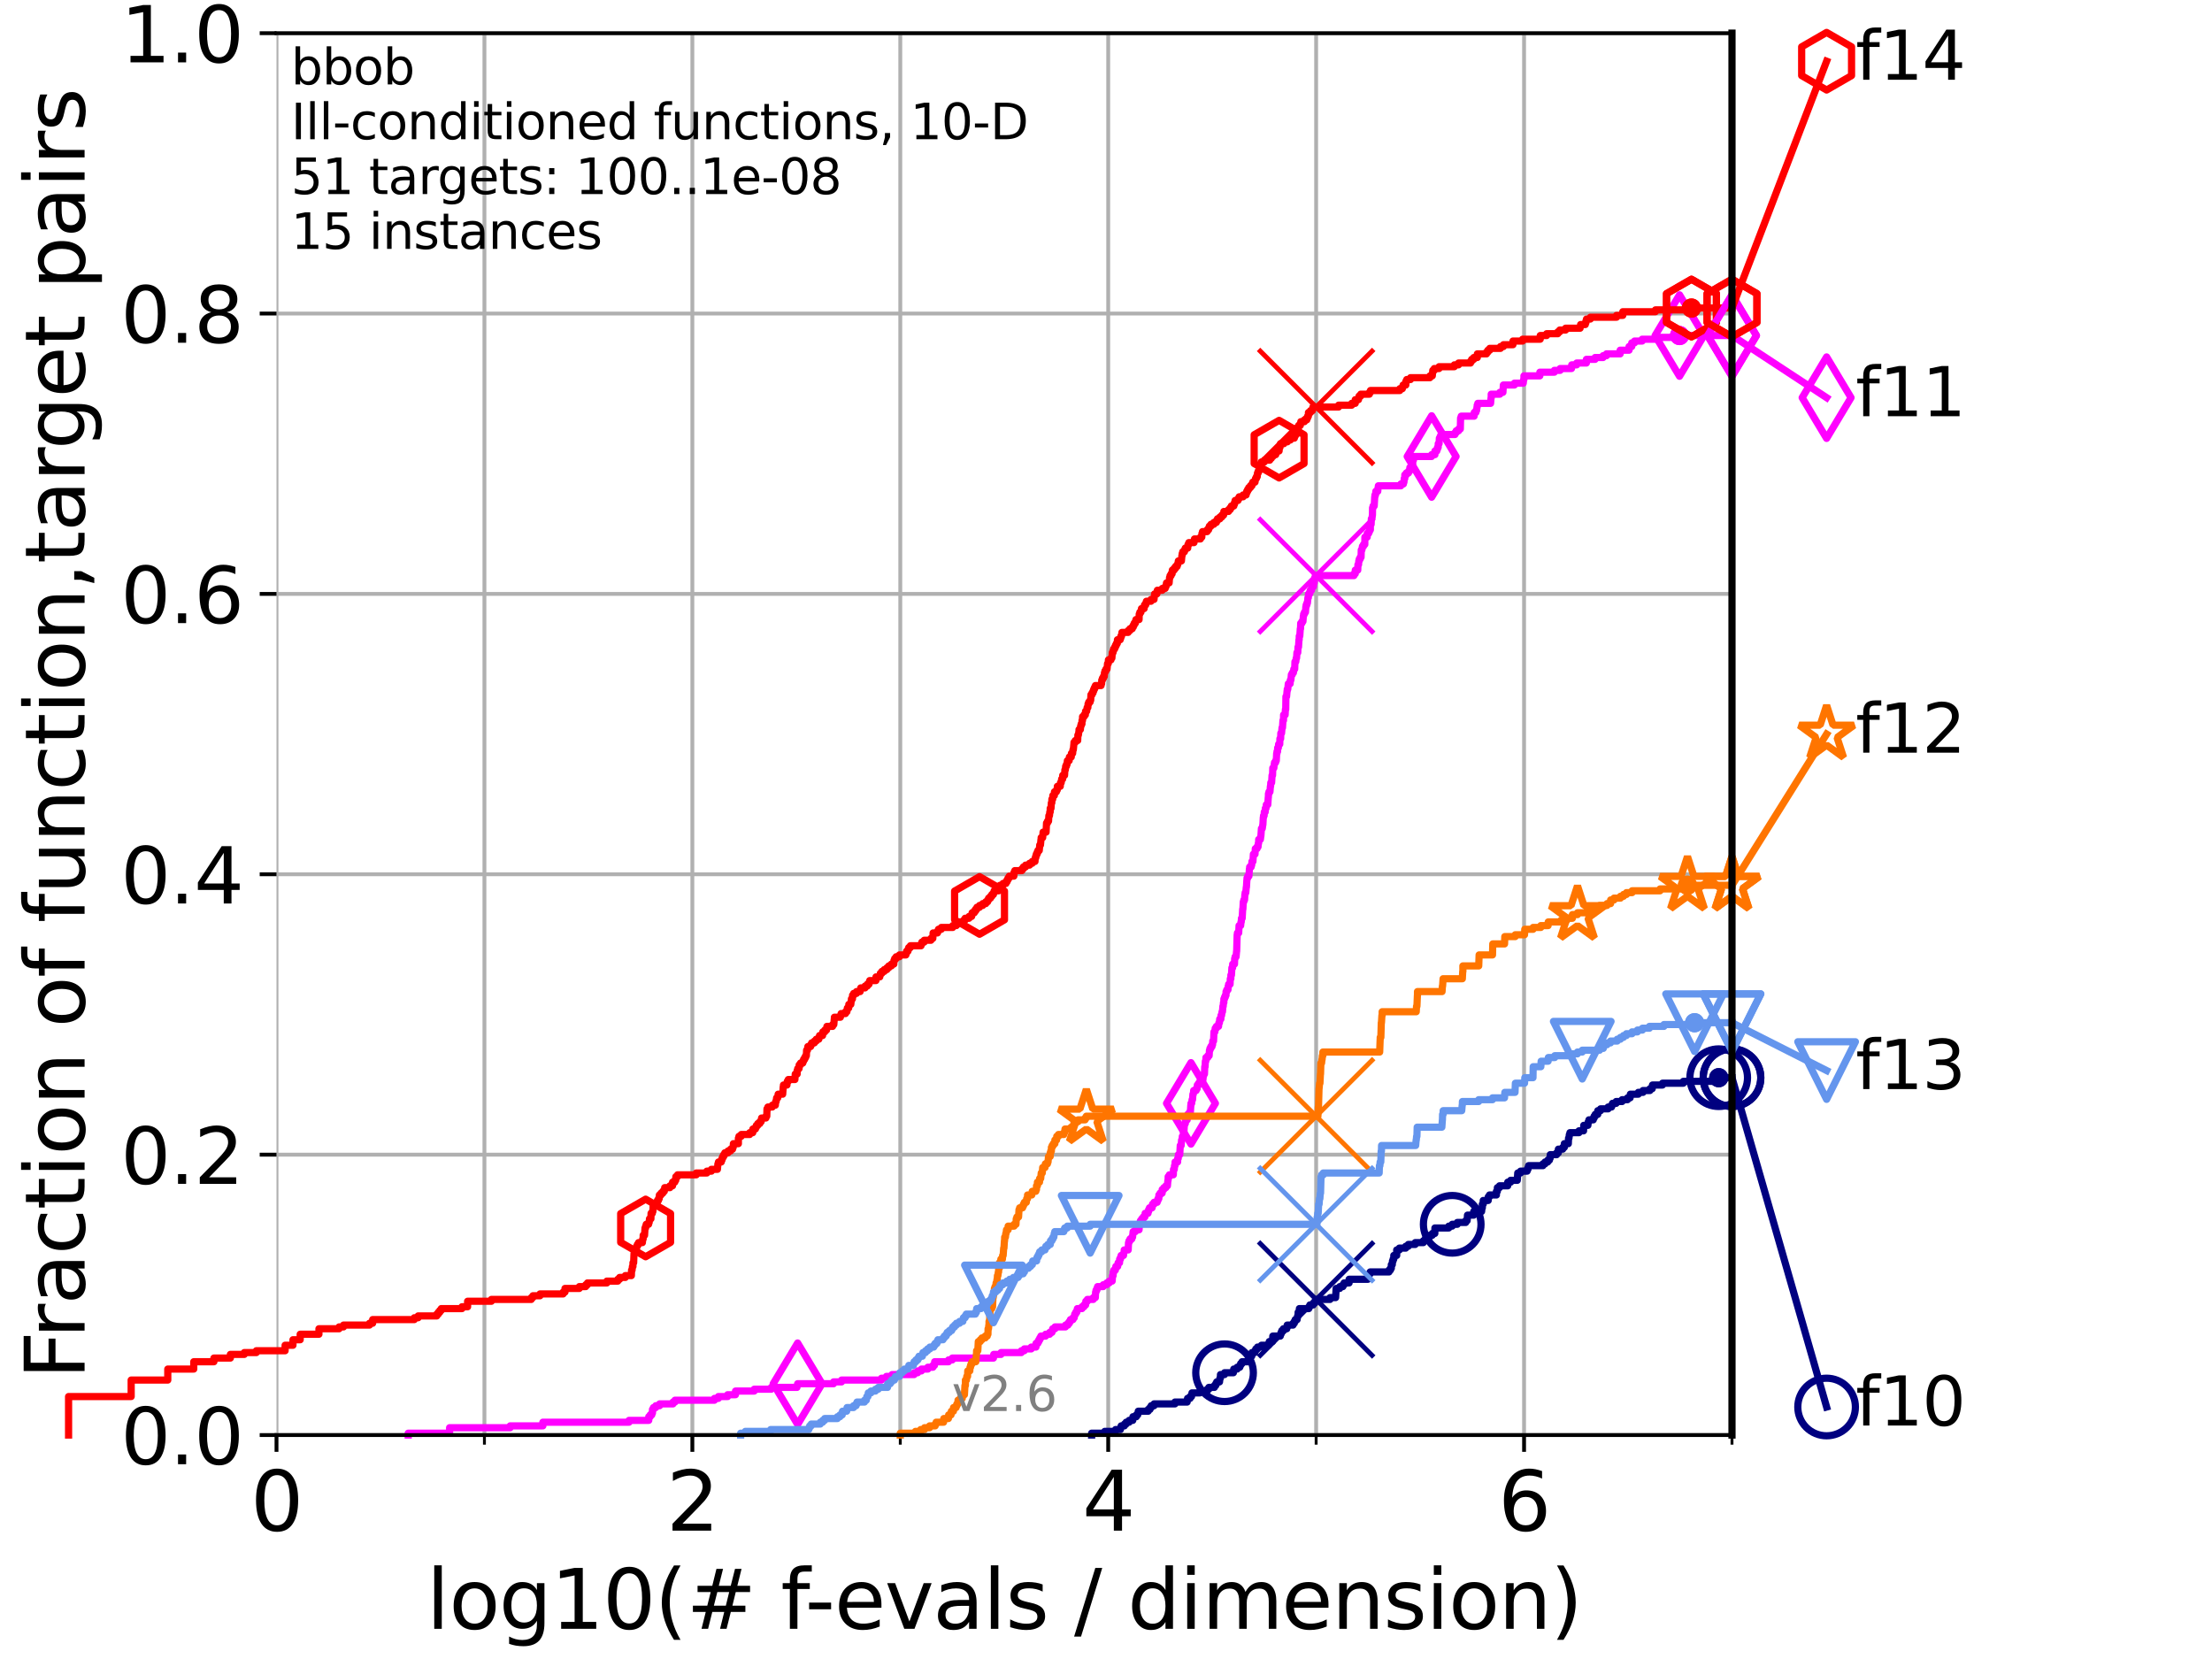 <?xml version="1.0" encoding="utf-8" standalone="no"?>
<!DOCTYPE svg PUBLIC "-//W3C//DTD SVG 1.1//EN"
  "http://www.w3.org/Graphics/SVG/1.1/DTD/svg11.dtd">
<svg xmlns:xlink="http://www.w3.org/1999/xlink" width="460.8pt" height="345.6pt" viewBox="0 0 460.8 345.6" xmlns="http://www.w3.org/2000/svg" version="1.1">
 <defs>
  <style type="text/css">*{stroke-linejoin: round; stroke-linecap: butt}</style>
 </defs>
 <g id="figure_1">
  <g id="patch_1">
   <path d="M 0 345.6 
L 460.8 345.6 
L 460.8 0 
L 0 0 
z
" style="fill: #ffffff"/>
  </g>
  <g id="axes_1">
   <g id="patch_2">
    <path d="M 57.6 298.944 
L 360.806 298.944 
L 360.806 6.912 
L 57.6 6.912 
z
" style="fill: #ffffff"/>
   </g>
   <g id="matplotlib.axis_1">
    <g id="xtick_1">
     <g id="line2d_1">
      <path d="M 57.6 298.944 
L 57.6 6.912 
" clip-path="url(#p1a212b2548)" style="fill: none; stroke: #b0b0b0; stroke-width: 0.8; stroke-linecap: square"/>
     </g>
     <g id="line2d_2">
      <defs>
       <path id="mdf4ea64b6d" d="M 0 0 
L 0 3.5 
" style="stroke: #000000; stroke-width: 0.8"/>
      </defs>
      <g>
       <use xlink:href="#mdf4ea64b6d" x="57.6" y="298.944" style="stroke: #000000; stroke-width: 0.8"/>
      </g>
     </g>
     <g id="text_1">
      <!-- 0 -->
      <g transform="translate(52.192 318.861)scale(0.17 -0.17)">
       <defs>
        <path id="DejaVuSans-30" d="M 2034 4250 
Q 1547 4250 1301 3770 
Q 1056 3291 1056 2328 
Q 1056 1369 1301 889 
Q 1547 409 2034 409 
Q 2525 409 2770 889 
Q 3016 1369 3016 2328 
Q 3016 3291 2770 3770 
Q 2525 4250 2034 4250 
z
M 2034 4750 
Q 2819 4750 3233 4129 
Q 3647 3509 3647 2328 
Q 3647 1150 3233 529 
Q 2819 -91 2034 -91 
Q 1250 -91 836 529 
Q 422 1150 422 2328 
Q 422 3509 836 4129 
Q 1250 4750 2034 4750 
z
" transform="scale(0.016)"/>
       </defs>
       <use xlink:href="#DejaVuSans-30"/>
      </g>
     </g>
    </g>
    <g id="xtick_2">
     <g id="line2d_3">
      <path d="M 144.23 298.944 
L 144.23 6.912 
" clip-path="url(#p1a212b2548)" style="fill: none; stroke: #b0b0b0; stroke-width: 0.8; stroke-linecap: square"/>
     </g>
     <g id="line2d_4">
      <g>
       <use xlink:href="#mdf4ea64b6d" x="144.23" y="298.944" style="stroke: #000000; stroke-width: 0.8"/>
      </g>
     </g>
     <g id="text_2">
      <!-- 2 -->
      <g transform="translate(138.822 318.861)scale(0.17 -0.17)">
       <defs>
        <path id="DejaVuSans-32" d="M 1228 531 
L 3431 531 
L 3431 0 
L 469 0 
L 469 531 
Q 828 903 1448 1529 
Q 2069 2156 2228 2338 
Q 2531 2678 2651 2914 
Q 2772 3150 2772 3378 
Q 2772 3750 2511 3984 
Q 2250 4219 1831 4219 
Q 1534 4219 1204 4116 
Q 875 4013 500 3803 
L 500 4441 
Q 881 4594 1212 4672 
Q 1544 4750 1819 4750 
Q 2544 4750 2975 4387 
Q 3406 4025 3406 3419 
Q 3406 3131 3298 2873 
Q 3191 2616 2906 2266 
Q 2828 2175 2409 1742 
Q 1991 1309 1228 531 
z
" transform="scale(0.016)"/>
       </defs>
       <use xlink:href="#DejaVuSans-32"/>
      </g>
     </g>
    </g>
    <g id="xtick_3">
     <g id="line2d_5">
      <path d="M 230.861 298.944 
L 230.861 6.912 
" clip-path="url(#p1a212b2548)" style="fill: none; stroke: #b0b0b0; stroke-width: 0.8; stroke-linecap: square"/>
     </g>
     <g id="line2d_6">
      <g>
       <use xlink:href="#mdf4ea64b6d" x="230.861" y="298.944" style="stroke: #000000; stroke-width: 0.8"/>
      </g>
     </g>
     <g id="text_3">
      <!-- 4 -->
      <g transform="translate(225.453 318.861)scale(0.17 -0.17)">
       <defs>
        <path id="DejaVuSans-34" d="M 2419 4116 
L 825 1625 
L 2419 1625 
L 2419 4116 
z
M 2253 4666 
L 3047 4666 
L 3047 1625 
L 3713 1625 
L 3713 1100 
L 3047 1100 
L 3047 0 
L 2419 0 
L 2419 1100 
L 313 1100 
L 313 1709 
L 2253 4666 
z
" transform="scale(0.016)"/>
       </defs>
       <use xlink:href="#DejaVuSans-34"/>
      </g>
     </g>
    </g>
    <g id="xtick_4">
     <g id="line2d_7">
      <path d="M 317.491 298.944 
L 317.491 6.912 
" clip-path="url(#p1a212b2548)" style="fill: none; stroke: #b0b0b0; stroke-width: 0.8; stroke-linecap: square"/>
     </g>
     <g id="line2d_8">
      <g>
       <use xlink:href="#mdf4ea64b6d" x="317.491" y="298.944" style="stroke: #000000; stroke-width: 0.8"/>
      </g>
     </g>
     <g id="text_4">
      <!-- 6 -->
      <g transform="translate(312.083 318.861)scale(0.17 -0.17)">
       <defs>
        <path id="DejaVuSans-36" d="M 2113 2584 
Q 1688 2584 1439 2293 
Q 1191 2003 1191 1497 
Q 1191 994 1439 701 
Q 1688 409 2113 409 
Q 2538 409 2786 701 
Q 3034 994 3034 1497 
Q 3034 2003 2786 2293 
Q 2538 2584 2113 2584 
z
M 3366 4563 
L 3366 3988 
Q 3128 4100 2886 4159 
Q 2644 4219 2406 4219 
Q 1781 4219 1451 3797 
Q 1122 3375 1075 2522 
Q 1259 2794 1537 2939 
Q 1816 3084 2150 3084 
Q 2853 3084 3261 2657 
Q 3669 2231 3669 1497 
Q 3669 778 3244 343 
Q 2819 -91 2113 -91 
Q 1303 -91 875 529 
Q 447 1150 447 2328 
Q 447 3434 972 4092 
Q 1497 4750 2381 4750 
Q 2619 4750 2861 4703 
Q 3103 4656 3366 4563 
z
" transform="scale(0.016)"/>
       </defs>
       <use xlink:href="#DejaVuSans-36"/>
      </g>
     </g>
    </g>
    <g id="xtick_5">
     <g id="line2d_9">
      <path d="M 100.915 298.944 
L 100.915 6.912 
" clip-path="url(#p1a212b2548)" style="fill: none; stroke: #b0b0b0; stroke-width: 0.8; stroke-linecap: square"/>
     </g>
     <g id="line2d_10">
      <defs>
       <path id="mc97116f866" d="M 0 0 
L 0 2 
" style="stroke: #000000; stroke-width: 0.6"/>
      </defs>
      <g>
       <use xlink:href="#mc97116f866" x="100.915" y="298.944" style="stroke: #000000; stroke-width: 0.6"/>
      </g>
     </g>
    </g>
    <g id="xtick_6">
     <g id="line2d_11">
      <path d="M 187.546 298.944 
L 187.546 6.912 
" clip-path="url(#p1a212b2548)" style="fill: none; stroke: #b0b0b0; stroke-width: 0.8; stroke-linecap: square"/>
     </g>
     <g id="line2d_12">
      <g>
       <use xlink:href="#mc97116f866" x="187.546" y="298.944" style="stroke: #000000; stroke-width: 0.6"/>
      </g>
     </g>
    </g>
    <g id="xtick_7">
     <g id="line2d_13">
      <path d="M 274.176 298.944 
L 274.176 6.912 
" clip-path="url(#p1a212b2548)" style="fill: none; stroke: #b0b0b0; stroke-width: 0.8; stroke-linecap: square"/>
     </g>
     <g id="line2d_14">
      <g>
       <use xlink:href="#mc97116f866" x="274.176" y="298.944" style="stroke: #000000; stroke-width: 0.6"/>
      </g>
     </g>
    </g>
    <g id="xtick_8">
     <g id="line2d_15">
      <path d="M 360.806 298.944 
L 360.806 6.912 
" clip-path="url(#p1a212b2548)" style="fill: none; stroke: #b0b0b0; stroke-width: 0.8; stroke-linecap: square"/>
     </g>
     <g id="line2d_16">
      <g>
       <use xlink:href="#mc97116f866" x="360.806" y="298.944" style="stroke: #000000; stroke-width: 0.6"/>
      </g>
     </g>
    </g>
    <g id="text_5">
     <!-- log10(# f-evals / dimension) -->
     <g transform="translate(88.823 339.314)scale(0.17 -0.17)">
      <defs>
       <path id="DejaVuSans-6c" d="M 603 4863 
L 1178 4863 
L 1178 0 
L 603 0 
L 603 4863 
z
" transform="scale(0.016)"/>
       <path id="DejaVuSans-6f" d="M 1959 3097 
Q 1497 3097 1228 2736 
Q 959 2375 959 1747 
Q 959 1119 1226 758 
Q 1494 397 1959 397 
Q 2419 397 2687 759 
Q 2956 1122 2956 1747 
Q 2956 2369 2687 2733 
Q 2419 3097 1959 3097 
z
M 1959 3584 
Q 2709 3584 3137 3096 
Q 3566 2609 3566 1747 
Q 3566 888 3137 398 
Q 2709 -91 1959 -91 
Q 1206 -91 779 398 
Q 353 888 353 1747 
Q 353 2609 779 3096 
Q 1206 3584 1959 3584 
z
" transform="scale(0.016)"/>
       <path id="DejaVuSans-67" d="M 2906 1791 
Q 2906 2416 2648 2759 
Q 2391 3103 1925 3103 
Q 1463 3103 1205 2759 
Q 947 2416 947 1791 
Q 947 1169 1205 825 
Q 1463 481 1925 481 
Q 2391 481 2648 825 
Q 2906 1169 2906 1791 
z
M 3481 434 
Q 3481 -459 3084 -895 
Q 2688 -1331 1869 -1331 
Q 1566 -1331 1297 -1286 
Q 1028 -1241 775 -1147 
L 775 -588 
Q 1028 -725 1275 -790 
Q 1522 -856 1778 -856 
Q 2344 -856 2625 -561 
Q 2906 -266 2906 331 
L 2906 616 
Q 2728 306 2450 153 
Q 2172 0 1784 0 
Q 1141 0 747 490 
Q 353 981 353 1791 
Q 353 2603 747 3093 
Q 1141 3584 1784 3584 
Q 2172 3584 2450 3431 
Q 2728 3278 2906 2969 
L 2906 3500 
L 3481 3500 
L 3481 434 
z
" transform="scale(0.016)"/>
       <path id="DejaVuSans-31" d="M 794 531 
L 1825 531 
L 1825 4091 
L 703 3866 
L 703 4441 
L 1819 4666 
L 2450 4666 
L 2450 531 
L 3481 531 
L 3481 0 
L 794 0 
L 794 531 
z
" transform="scale(0.016)"/>
       <path id="DejaVuSans-28" d="M 1984 4856 
Q 1566 4138 1362 3434 
Q 1159 2731 1159 2009 
Q 1159 1288 1364 580 
Q 1569 -128 1984 -844 
L 1484 -844 
Q 1016 -109 783 600 
Q 550 1309 550 2009 
Q 550 2706 781 3412 
Q 1013 4119 1484 4856 
L 1984 4856 
z
" transform="scale(0.016)"/>
       <path id="DejaVuSans-23" d="M 3272 2816 
L 2363 2816 
L 2100 1772 
L 3016 1772 
L 3272 2816 
z
M 2803 4594 
L 2478 3297 
L 3391 3297 
L 3719 4594 
L 4219 4594 
L 3897 3297 
L 4872 3297 
L 4872 2816 
L 3775 2816 
L 3519 1772 
L 4513 1772 
L 4513 1294 
L 3397 1294 
L 3072 0 
L 2572 0 
L 2894 1294 
L 1978 1294 
L 1656 0 
L 1153 0 
L 1478 1294 
L 494 1294 
L 494 1772 
L 1594 1772 
L 1856 2816 
L 850 2816 
L 850 3297 
L 1978 3297 
L 2297 4594 
L 2803 4594 
z
" transform="scale(0.016)"/>
       <path id="DejaVuSans-20" transform="scale(0.016)"/>
       <path id="DejaVuSans-66" d="M 2375 4863 
L 2375 4384 
L 1825 4384 
Q 1516 4384 1395 4259 
Q 1275 4134 1275 3809 
L 1275 3500 
L 2222 3500 
L 2222 3053 
L 1275 3053 
L 1275 0 
L 697 0 
L 697 3053 
L 147 3053 
L 147 3500 
L 697 3500 
L 697 3744 
Q 697 4328 969 4595 
Q 1241 4863 1831 4863 
L 2375 4863 
z
" transform="scale(0.016)"/>
       <path id="DejaVuSans-2d" d="M 313 2009 
L 1997 2009 
L 1997 1497 
L 313 1497 
L 313 2009 
z
" transform="scale(0.016)"/>
       <path id="DejaVuSans-65" d="M 3597 1894 
L 3597 1613 
L 953 1613 
Q 991 1019 1311 708 
Q 1631 397 2203 397 
Q 2534 397 2845 478 
Q 3156 559 3463 722 
L 3463 178 
Q 3153 47 2828 -22 
Q 2503 -91 2169 -91 
Q 1331 -91 842 396 
Q 353 884 353 1716 
Q 353 2575 817 3079 
Q 1281 3584 2069 3584 
Q 2775 3584 3186 3129 
Q 3597 2675 3597 1894 
z
M 3022 2063 
Q 3016 2534 2758 2815 
Q 2500 3097 2075 3097 
Q 1594 3097 1305 2825 
Q 1016 2553 972 2059 
L 3022 2063 
z
" transform="scale(0.016)"/>
       <path id="DejaVuSans-76" d="M 191 3500 
L 800 3500 
L 1894 563 
L 2988 3500 
L 3597 3500 
L 2284 0 
L 1503 0 
L 191 3500 
z
" transform="scale(0.016)"/>
       <path id="DejaVuSans-61" d="M 2194 1759 
Q 1497 1759 1228 1600 
Q 959 1441 959 1056 
Q 959 750 1161 570 
Q 1363 391 1709 391 
Q 2188 391 2477 730 
Q 2766 1069 2766 1631 
L 2766 1759 
L 2194 1759 
z
M 3341 1997 
L 3341 0 
L 2766 0 
L 2766 531 
Q 2569 213 2275 61 
Q 1981 -91 1556 -91 
Q 1019 -91 701 211 
Q 384 513 384 1019 
Q 384 1609 779 1909 
Q 1175 2209 1959 2209 
L 2766 2209 
L 2766 2266 
Q 2766 2663 2505 2880 
Q 2244 3097 1772 3097 
Q 1472 3097 1187 3025 
Q 903 2953 641 2809 
L 641 3341 
Q 956 3463 1253 3523 
Q 1550 3584 1831 3584 
Q 2591 3584 2966 3190 
Q 3341 2797 3341 1997 
z
" transform="scale(0.016)"/>
       <path id="DejaVuSans-73" d="M 2834 3397 
L 2834 2853 
Q 2591 2978 2328 3040 
Q 2066 3103 1784 3103 
Q 1356 3103 1142 2972 
Q 928 2841 928 2578 
Q 928 2378 1081 2264 
Q 1234 2150 1697 2047 
L 1894 2003 
Q 2506 1872 2764 1633 
Q 3022 1394 3022 966 
Q 3022 478 2636 193 
Q 2250 -91 1575 -91 
Q 1294 -91 989 -36 
Q 684 19 347 128 
L 347 722 
Q 666 556 975 473 
Q 1284 391 1588 391 
Q 1994 391 2212 530 
Q 2431 669 2431 922 
Q 2431 1156 2273 1281 
Q 2116 1406 1581 1522 
L 1381 1569 
Q 847 1681 609 1914 
Q 372 2147 372 2553 
Q 372 3047 722 3315 
Q 1072 3584 1716 3584 
Q 2034 3584 2315 3537 
Q 2597 3491 2834 3397 
z
" transform="scale(0.016)"/>
       <path id="DejaVuSans-2f" d="M 1625 4666 
L 2156 4666 
L 531 -594 
L 0 -594 
L 1625 4666 
z
" transform="scale(0.016)"/>
       <path id="DejaVuSans-64" d="M 2906 2969 
L 2906 4863 
L 3481 4863 
L 3481 0 
L 2906 0 
L 2906 525 
Q 2725 213 2448 61 
Q 2172 -91 1784 -91 
Q 1150 -91 751 415 
Q 353 922 353 1747 
Q 353 2572 751 3078 
Q 1150 3584 1784 3584 
Q 2172 3584 2448 3432 
Q 2725 3281 2906 2969 
z
M 947 1747 
Q 947 1113 1208 752 
Q 1469 391 1925 391 
Q 2381 391 2643 752 
Q 2906 1113 2906 1747 
Q 2906 2381 2643 2742 
Q 2381 3103 1925 3103 
Q 1469 3103 1208 2742 
Q 947 2381 947 1747 
z
" transform="scale(0.016)"/>
       <path id="DejaVuSans-69" d="M 603 3500 
L 1178 3500 
L 1178 0 
L 603 0 
L 603 3500 
z
M 603 4863 
L 1178 4863 
L 1178 4134 
L 603 4134 
L 603 4863 
z
" transform="scale(0.016)"/>
       <path id="DejaVuSans-6d" d="M 3328 2828 
Q 3544 3216 3844 3400 
Q 4144 3584 4550 3584 
Q 5097 3584 5394 3201 
Q 5691 2819 5691 2113 
L 5691 0 
L 5113 0 
L 5113 2094 
Q 5113 2597 4934 2840 
Q 4756 3084 4391 3084 
Q 3944 3084 3684 2787 
Q 3425 2491 3425 1978 
L 3425 0 
L 2847 0 
L 2847 2094 
Q 2847 2600 2669 2842 
Q 2491 3084 2119 3084 
Q 1678 3084 1418 2786 
Q 1159 2488 1159 1978 
L 1159 0 
L 581 0 
L 581 3500 
L 1159 3500 
L 1159 2956 
Q 1356 3278 1631 3431 
Q 1906 3584 2284 3584 
Q 2666 3584 2933 3390 
Q 3200 3197 3328 2828 
z
" transform="scale(0.016)"/>
       <path id="DejaVuSans-6e" d="M 3513 2113 
L 3513 0 
L 2938 0 
L 2938 2094 
Q 2938 2591 2744 2837 
Q 2550 3084 2163 3084 
Q 1697 3084 1428 2787 
Q 1159 2491 1159 1978 
L 1159 0 
L 581 0 
L 581 3500 
L 1159 3500 
L 1159 2956 
Q 1366 3272 1645 3428 
Q 1925 3584 2291 3584 
Q 2894 3584 3203 3211 
Q 3513 2838 3513 2113 
z
" transform="scale(0.016)"/>
       <path id="DejaVuSans-29" d="M 513 4856 
L 1013 4856 
Q 1481 4119 1714 3412 
Q 1947 2706 1947 2009 
Q 1947 1309 1714 600 
Q 1481 -109 1013 -844 
L 513 -844 
Q 928 -128 1133 580 
Q 1338 1288 1338 2009 
Q 1338 2731 1133 3434 
Q 928 4138 513 4856 
z
" transform="scale(0.016)"/>
      </defs>
      <use xlink:href="#DejaVuSans-6c"/>
      <use xlink:href="#DejaVuSans-6f" x="27.783"/>
      <use xlink:href="#DejaVuSans-67" x="88.965"/>
      <use xlink:href="#DejaVuSans-31" x="152.441"/>
      <use xlink:href="#DejaVuSans-30" x="216.064"/>
      <use xlink:href="#DejaVuSans-28" x="279.688"/>
      <use xlink:href="#DejaVuSans-23" x="318.701"/>
      <use xlink:href="#DejaVuSans-20" x="402.49"/>
      <use xlink:href="#DejaVuSans-66" x="434.277"/>
      <use xlink:href="#DejaVuSans-2d" x="463.982"/>
      <use xlink:href="#DejaVuSans-65" x="500.066"/>
      <use xlink:href="#DejaVuSans-76" x="561.59"/>
      <use xlink:href="#DejaVuSans-61" x="620.77"/>
      <use xlink:href="#DejaVuSans-6c" x="682.049"/>
      <use xlink:href="#DejaVuSans-73" x="709.832"/>
      <use xlink:href="#DejaVuSans-20" x="761.932"/>
      <use xlink:href="#DejaVuSans-2f" x="793.719"/>
      <use xlink:href="#DejaVuSans-20" x="827.41"/>
      <use xlink:href="#DejaVuSans-64" x="859.197"/>
      <use xlink:href="#DejaVuSans-69" x="922.674"/>
      <use xlink:href="#DejaVuSans-6d" x="950.457"/>
      <use xlink:href="#DejaVuSans-65" x="1047.869"/>
      <use xlink:href="#DejaVuSans-6e" x="1109.393"/>
      <use xlink:href="#DejaVuSans-73" x="1172.771"/>
      <use xlink:href="#DejaVuSans-69" x="1224.871"/>
      <use xlink:href="#DejaVuSans-6f" x="1252.654"/>
      <use xlink:href="#DejaVuSans-6e" x="1313.836"/>
      <use xlink:href="#DejaVuSans-29" x="1377.215"/>
     </g>
    </g>
   </g>
   <g id="matplotlib.axis_2">
    <g id="ytick_1">
     <g id="line2d_17">
      <path d="M 57.6 298.944 
L 360.806 298.944 
" clip-path="url(#p1a212b2548)" style="fill: none; stroke: #b0b0b0; stroke-width: 0.8; stroke-linecap: square"/>
     </g>
     <g id="line2d_18">
      <defs>
       <path id="me9cec2f8dc" d="M 0 0 
L -3.5 0 
" style="stroke: #000000; stroke-width: 0.8"/>
      </defs>
      <g>
       <use xlink:href="#me9cec2f8dc" x="57.6" y="298.944" style="stroke: #000000; stroke-width: 0.8"/>
      </g>
     </g>
     <g id="text_6">
      <!-- 0.0 -->
      <g transform="translate(25.155 305.023)scale(0.16 -0.16)">
       <defs>
        <path id="DejaVuSans-2e" d="M 684 794 
L 1344 794 
L 1344 0 
L 684 0 
L 684 794 
z
" transform="scale(0.016)"/>
       </defs>
       <use xlink:href="#DejaVuSans-30"/>
       <use xlink:href="#DejaVuSans-2e" x="63.623"/>
       <use xlink:href="#DejaVuSans-30" x="95.41"/>
      </g>
     </g>
    </g>
    <g id="ytick_2">
     <g id="line2d_19">
      <path d="M 57.6 240.538 
L 360.806 240.538 
" clip-path="url(#p1a212b2548)" style="fill: none; stroke: #b0b0b0; stroke-width: 0.8; stroke-linecap: square"/>
     </g>
     <g id="line2d_20">
      <g>
       <use xlink:href="#me9cec2f8dc" x="57.6" y="240.538" style="stroke: #000000; stroke-width: 0.8"/>
      </g>
     </g>
     <g id="text_7">
      <!-- 0.2 -->
      <g transform="translate(25.155 246.616)scale(0.16 -0.16)">
       <use xlink:href="#DejaVuSans-30"/>
       <use xlink:href="#DejaVuSans-2e" x="63.623"/>
       <use xlink:href="#DejaVuSans-32" x="95.41"/>
      </g>
     </g>
    </g>
    <g id="ytick_3">
     <g id="line2d_21">
      <path d="M 57.6 182.131 
L 360.806 182.131 
" clip-path="url(#p1a212b2548)" style="fill: none; stroke: #b0b0b0; stroke-width: 0.8; stroke-linecap: square"/>
     </g>
     <g id="line2d_22">
      <g>
       <use xlink:href="#me9cec2f8dc" x="57.6" y="182.131" style="stroke: #000000; stroke-width: 0.8"/>
      </g>
     </g>
     <g id="text_8">
      <!-- 0.4 -->
      <g transform="translate(25.155 188.21)scale(0.16 -0.16)">
       <use xlink:href="#DejaVuSans-30"/>
       <use xlink:href="#DejaVuSans-2e" x="63.623"/>
       <use xlink:href="#DejaVuSans-34" x="95.41"/>
      </g>
     </g>
    </g>
    <g id="ytick_4">
     <g id="line2d_23">
      <path d="M 57.6 123.725 
L 360.806 123.725 
" clip-path="url(#p1a212b2548)" style="fill: none; stroke: #b0b0b0; stroke-width: 0.8; stroke-linecap: square"/>
     </g>
     <g id="line2d_24">
      <g>
       <use xlink:href="#me9cec2f8dc" x="57.6" y="123.725" style="stroke: #000000; stroke-width: 0.8"/>
      </g>
     </g>
     <g id="text_9">
      <!-- 0.6 -->
      <g transform="translate(25.155 129.804)scale(0.16 -0.16)">
       <use xlink:href="#DejaVuSans-30"/>
       <use xlink:href="#DejaVuSans-2e" x="63.623"/>
       <use xlink:href="#DejaVuSans-36" x="95.41"/>
      </g>
     </g>
    </g>
    <g id="ytick_5">
     <g id="line2d_25">
      <path d="M 57.6 65.318 
L 360.806 65.318 
" clip-path="url(#p1a212b2548)" style="fill: none; stroke: #b0b0b0; stroke-width: 0.8; stroke-linecap: square"/>
     </g>
     <g id="line2d_26">
      <g>
       <use xlink:href="#me9cec2f8dc" x="57.6" y="65.318" style="stroke: #000000; stroke-width: 0.8"/>
      </g>
     </g>
     <g id="text_10">
      <!-- 0.8 -->
      <g transform="translate(25.155 71.397)scale(0.16 -0.16)">
       <defs>
        <path id="DejaVuSans-38" d="M 2034 2216 
Q 1584 2216 1326 1975 
Q 1069 1734 1069 1313 
Q 1069 891 1326 650 
Q 1584 409 2034 409 
Q 2484 409 2743 651 
Q 3003 894 3003 1313 
Q 3003 1734 2745 1975 
Q 2488 2216 2034 2216 
z
M 1403 2484 
Q 997 2584 770 2862 
Q 544 3141 544 3541 
Q 544 4100 942 4425 
Q 1341 4750 2034 4750 
Q 2731 4750 3128 4425 
Q 3525 4100 3525 3541 
Q 3525 3141 3298 2862 
Q 3072 2584 2669 2484 
Q 3125 2378 3379 2068 
Q 3634 1759 3634 1313 
Q 3634 634 3220 271 
Q 2806 -91 2034 -91 
Q 1263 -91 848 271 
Q 434 634 434 1313 
Q 434 1759 690 2068 
Q 947 2378 1403 2484 
z
M 1172 3481 
Q 1172 3119 1398 2916 
Q 1625 2713 2034 2713 
Q 2441 2713 2670 2916 
Q 2900 3119 2900 3481 
Q 2900 3844 2670 4047 
Q 2441 4250 2034 4250 
Q 1625 4250 1398 4047 
Q 1172 3844 1172 3481 
z
" transform="scale(0.016)"/>
       </defs>
       <use xlink:href="#DejaVuSans-30"/>
       <use xlink:href="#DejaVuSans-2e" x="63.623"/>
       <use xlink:href="#DejaVuSans-38" x="95.41"/>
      </g>
     </g>
    </g>
    <g id="ytick_6">
     <g id="line2d_27">
      <path d="M 57.6 6.912 
L 360.806 6.912 
" clip-path="url(#p1a212b2548)" style="fill: none; stroke: #b0b0b0; stroke-width: 0.8; stroke-linecap: square"/>
     </g>
     <g id="line2d_28">
      <g>
       <use xlink:href="#me9cec2f8dc" x="57.6" y="6.912" style="stroke: #000000; stroke-width: 0.8"/>
      </g>
     </g>
     <g id="text_11">
      <!-- 1.0 -->
      <g transform="translate(25.155 12.991)scale(0.16 -0.16)">
       <use xlink:href="#DejaVuSans-31"/>
       <use xlink:href="#DejaVuSans-2e" x="63.623"/>
       <use xlink:href="#DejaVuSans-30" x="95.41"/>
      </g>
     </g>
    </g>
    <g id="text_12">
     <!-- Fraction of function,target pairs -->
     <g transform="translate(17.62 287.313)rotate(-90)scale(0.17 -0.17)">
      <defs>
       <path id="DejaVuSans-46" d="M 628 4666 
L 3309 4666 
L 3309 4134 
L 1259 4134 
L 1259 2759 
L 3109 2759 
L 3109 2228 
L 1259 2228 
L 1259 0 
L 628 0 
L 628 4666 
z
" transform="scale(0.016)"/>
       <path id="DejaVuSans-72" d="M 2631 2963 
Q 2534 3019 2420 3045 
Q 2306 3072 2169 3072 
Q 1681 3072 1420 2755 
Q 1159 2438 1159 1844 
L 1159 0 
L 581 0 
L 581 3500 
L 1159 3500 
L 1159 2956 
Q 1341 3275 1631 3429 
Q 1922 3584 2338 3584 
Q 2397 3584 2469 3576 
Q 2541 3569 2628 3553 
L 2631 2963 
z
" transform="scale(0.016)"/>
       <path id="DejaVuSans-63" d="M 3122 3366 
L 3122 2828 
Q 2878 2963 2633 3030 
Q 2388 3097 2138 3097 
Q 1578 3097 1268 2742 
Q 959 2388 959 1747 
Q 959 1106 1268 751 
Q 1578 397 2138 397 
Q 2388 397 2633 464 
Q 2878 531 3122 666 
L 3122 134 
Q 2881 22 2623 -34 
Q 2366 -91 2075 -91 
Q 1284 -91 818 406 
Q 353 903 353 1747 
Q 353 2603 823 3093 
Q 1294 3584 2113 3584 
Q 2378 3584 2631 3529 
Q 2884 3475 3122 3366 
z
" transform="scale(0.016)"/>
       <path id="DejaVuSans-74" d="M 1172 4494 
L 1172 3500 
L 2356 3500 
L 2356 3053 
L 1172 3053 
L 1172 1153 
Q 1172 725 1289 603 
Q 1406 481 1766 481 
L 2356 481 
L 2356 0 
L 1766 0 
Q 1100 0 847 248 
Q 594 497 594 1153 
L 594 3053 
L 172 3053 
L 172 3500 
L 594 3500 
L 594 4494 
L 1172 4494 
z
" transform="scale(0.016)"/>
       <path id="DejaVuSans-75" d="M 544 1381 
L 544 3500 
L 1119 3500 
L 1119 1403 
Q 1119 906 1312 657 
Q 1506 409 1894 409 
Q 2359 409 2629 706 
Q 2900 1003 2900 1516 
L 2900 3500 
L 3475 3500 
L 3475 0 
L 2900 0 
L 2900 538 
Q 2691 219 2414 64 
Q 2138 -91 1772 -91 
Q 1169 -91 856 284 
Q 544 659 544 1381 
z
M 1991 3584 
L 1991 3584 
z
" transform="scale(0.016)"/>
       <path id="DejaVuSans-2c" d="M 750 794 
L 1409 794 
L 1409 256 
L 897 -744 
L 494 -744 
L 750 256 
L 750 794 
z
" transform="scale(0.016)"/>
       <path id="DejaVuSans-70" d="M 1159 525 
L 1159 -1331 
L 581 -1331 
L 581 3500 
L 1159 3500 
L 1159 2969 
Q 1341 3281 1617 3432 
Q 1894 3584 2278 3584 
Q 2916 3584 3314 3078 
Q 3713 2572 3713 1747 
Q 3713 922 3314 415 
Q 2916 -91 2278 -91 
Q 1894 -91 1617 61 
Q 1341 213 1159 525 
z
M 3116 1747 
Q 3116 2381 2855 2742 
Q 2594 3103 2138 3103 
Q 1681 3103 1420 2742 
Q 1159 2381 1159 1747 
Q 1159 1113 1420 752 
Q 1681 391 2138 391 
Q 2594 391 2855 752 
Q 3116 1113 3116 1747 
z
" transform="scale(0.016)"/>
      </defs>
      <use xlink:href="#DejaVuSans-46"/>
      <use xlink:href="#DejaVuSans-72" x="50.27"/>
      <use xlink:href="#DejaVuSans-61" x="91.383"/>
      <use xlink:href="#DejaVuSans-63" x="152.662"/>
      <use xlink:href="#DejaVuSans-74" x="207.643"/>
      <use xlink:href="#DejaVuSans-69" x="246.852"/>
      <use xlink:href="#DejaVuSans-6f" x="274.635"/>
      <use xlink:href="#DejaVuSans-6e" x="335.816"/>
      <use xlink:href="#DejaVuSans-20" x="399.195"/>
      <use xlink:href="#DejaVuSans-6f" x="430.982"/>
      <use xlink:href="#DejaVuSans-66" x="492.164"/>
      <use xlink:href="#DejaVuSans-20" x="527.369"/>
      <use xlink:href="#DejaVuSans-66" x="559.156"/>
      <use xlink:href="#DejaVuSans-75" x="594.361"/>
      <use xlink:href="#DejaVuSans-6e" x="657.74"/>
      <use xlink:href="#DejaVuSans-63" x="721.119"/>
      <use xlink:href="#DejaVuSans-74" x="776.1"/>
      <use xlink:href="#DejaVuSans-69" x="815.309"/>
      <use xlink:href="#DejaVuSans-6f" x="843.092"/>
      <use xlink:href="#DejaVuSans-6e" x="904.273"/>
      <use xlink:href="#DejaVuSans-2c" x="967.652"/>
      <use xlink:href="#DejaVuSans-74" x="999.439"/>
      <use xlink:href="#DejaVuSans-61" x="1038.648"/>
      <use xlink:href="#DejaVuSans-72" x="1099.928"/>
      <use xlink:href="#DejaVuSans-67" x="1139.291"/>
      <use xlink:href="#DejaVuSans-65" x="1202.768"/>
      <use xlink:href="#DejaVuSans-74" x="1264.291"/>
      <use xlink:href="#DejaVuSans-20" x="1303.5"/>
      <use xlink:href="#DejaVuSans-70" x="1335.287"/>
      <use xlink:href="#DejaVuSans-61" x="1398.764"/>
      <use xlink:href="#DejaVuSans-69" x="1460.043"/>
      <use xlink:href="#DejaVuSans-72" x="1487.826"/>
      <use xlink:href="#DejaVuSans-73" x="1528.939"/>
     </g>
    </g>
   </g>
   <g id="line2d_29">
    <defs>
     <path id="m211b8c558e" d="M 0 1.5 
C 0.398 1.5 0.779 1.342 1.061 1.061 
C 1.342 0.779 1.5 0.398 1.5 0 
C 1.5 -0.398 1.342 -0.779 1.061 -1.061 
C 0.779 -1.342 0.398 -1.5 0 -1.5 
C -0.398 -1.5 -0.779 -1.342 -1.061 -1.061 
C -1.342 -0.779 -1.5 -0.398 -1.5 0 
C -1.5 0.398 -1.342 0.779 -1.061 1.061 
C -0.779 1.342 -0.398 1.5 0 1.5 
z
" style="stroke: #000080"/>
    </defs>
    <g>
     <use xlink:href="#m211b8c558e" x="358.04" y="224.504" style="fill: #000080; stroke: #000080"/>
     <use xlink:href="#m211b8c558e" x="358.04" y="224.504" style="fill: #000080; stroke: #000080"/>
    </g>
   </g>
   <g id="line2d_30">
    <path d="M 227.403 298.944 
L 227.403 298.562 
L 230.142 298.562 
L 230.142 298.181 
L 232.397 298.181 
L 232.397 297.799 
L 233.409 297.799 
L 233.409 297.417 
L 233.555 297.417 
L 233.555 297.035 
L 234.239 297.035 
L 234.239 296.654 
L 234.598 296.654 
L 234.598 296.272 
L 235.22 296.272 
L 235.22 295.89 
L 235.98 295.89 
L 236.012 295.127 
L 236.713 295.127 
L 236.713 294.745 
L 237.008 294.745 
L 237.118 293.981 
L 239.188 293.981 
L 239.188 293.6 
L 239.566 293.6 
L 239.566 293.218 
L 239.815 293.218 
L 239.815 292.836 
L 240.417 292.836 
L 240.417 292.454 
L 244.761 292.454 
L 244.761 292.073 
L 247.304 292.073 
L 247.386 291.309 
L 247.914 291.309 
L 247.914 290.927 
L 248.213 290.927 
L 248.308 290.164 
L 249.964 290.164 
L 249.964 289.782 
L 251.484 289.782 
L 251.484 289.4 
L 251.824 289.4 
L 251.824 289.019 
L 252.978 289.019 
L 252.978 288.637 
L 253.256 288.637 
L 253.256 288.255 
L 253.459 288.255 
L 253.459 287.874 
L 254.051 287.874 
L 254.123 287.11 
L 254.228 287.11 
L 254.246 286.347 
L 255.097 286.347 
L 255.097 285.965 
L 256.938 285.965 
L 257.009 285.201 
L 257.723 285.201 
L 257.723 284.82 
L 258.27 284.82 
L 258.27 284.438 
L 258.45 284.438 
L 258.45 284.056 
L 258.742 284.056 
L 258.742 283.674 
L 260.109 283.674 
L 260.109 283.293 
L 260.259 283.293 
L 260.259 282.911 
L 260.419 282.911 
L 260.419 282.529 
L 260.757 282.529 
L 260.798 281.766 
L 261.412 281.766 
L 261.412 281.384 
L 261.604 281.384 
L 261.604 281.002 
L 261.962 281.002 
L 261.962 280.62 
L 262.782 280.62 
L 262.782 280.239 
L 264.252 280.239 
L 264.252 279.857 
L 264.407 279.857 
L 264.407 279.475 
L 265.079 279.475 
L 265.149 278.33 
L 266.711 278.33 
L 266.711 277.948 
L 266.86 277.948 
L 266.86 277.566 
L 267.026 277.566 
L 267.026 277.185 
L 267.356 277.185 
L 267.356 276.803 
L 268.065 276.803 
L 268.145 276.04 
L 269.359 276.04 
L 269.359 275.658 
L 269.626 275.658 
L 269.626 275.276 
L 269.82 275.276 
L 269.82 274.894 
L 270.214 274.894 
L 270.31 274.131 
L 270.403 274.131 
L 270.426 273.367 
L 270.658 273.367 
L 270.685 272.604 
L 272.648 272.604 
L 272.648 272.222 
L 272.864 272.222 
L 272.864 271.84 
L 273.568 271.84 
L 273.568 271.459 
L 273.899 271.459 
L 273.899 271.077 
L 274.085 271.077 
L 274.085 270.695 
L 277.068 270.695 
L 277.068 270.313 
L 278.234 270.313 
L 278.337 268.405 
L 279.101 268.405 
L 279.101 268.023 
L 279.743 268.023 
L 279.743 267.641 
L 279.997 267.641 
L 279.997 267.259 
L 281.039 267.259 
L 281.039 266.496 
L 284.961 266.496 
L 284.961 265.733 
L 285.163 265.733 
L 285.163 265.351 
L 285.434 265.351 
L 285.434 264.969 
L 289.353 264.969 
L 289.353 264.587 
L 289.648 264.587 
L 289.648 264.206 
L 289.839 264.206 
L 289.839 263.442 
L 290.04 263.442 
L 290.079 262.679 
L 290.204 262.679 
L 290.204 262.297 
L 290.35 262.297 
L 290.35 261.533 
L 290.958 261.533 
L 290.958 260.388 
L 291.507 260.388 
L 291.507 260.006 
L 292.832 260.006 
L 292.832 259.625 
L 293.37 259.625 
L 293.37 259.243 
L 294.812 259.243 
L 294.812 258.861 
L 296.499 258.861 
L 296.499 258.479 
L 296.887 258.479 
L 296.887 258.098 
L 297.418 258.098 
L 297.418 257.716 
L 297.81 257.716 
L 297.81 257.334 
L 298.371 257.334 
L 298.371 256.952 
L 298.902 256.952 
L 298.918 255.807 
L 301.808 255.807 
L 301.808 255.426 
L 302.522 255.426 
L 302.522 255.044 
L 303.582 255.044 
L 303.582 254.662 
L 305.337 254.662 
L 305.337 254.28 
L 305.633 254.28 
L 305.705 253.135 
L 306.991 253.135 
L 307.002 252.372 
L 308.642 252.372 
L 308.728 251.608 
L 308.798 251.608 
L 308.798 250.845 
L 308.986 250.845 
L 308.986 250.081 
L 310.021 250.081 
L 310.03 249.318 
L 310.287 249.318 
L 310.287 248.936 
L 311.732 248.936 
L 311.732 248.172 
L 311.929 248.172 
L 311.929 247.409 
L 312.375 247.409 
L 312.375 247.027 
L 314.086 247.027 
L 314.086 246.264 
L 314.695 246.264 
L 314.695 245.882 
L 316.078 245.882 
L 316.175 244.355 
L 316.76 244.355 
L 316.76 243.973 
L 318.128 243.973 
L 318.128 243.592 
L 318.302 243.592 
L 318.302 243.21 
L 318.432 243.21 
L 318.432 242.828 
L 321.422 242.828 
L 321.422 242.446 
L 321.867 242.446 
L 321.867 242.065 
L 322.42 242.065 
L 322.42 241.683 
L 322.772 241.683 
L 322.772 241.301 
L 322.919 241.301 
L 322.944 240.538 
L 324.278 240.538 
L 324.278 240.156 
L 324.634 240.156 
L 324.634 239.392 
L 325.546 239.392 
L 325.546 239.011 
L 325.879 239.011 
L 325.879 238.247 
L 326.71 238.247 
L 326.754 237.102 
L 326.843 237.102 
L 326.926 236.338 
L 327.047 236.338 
L 327.047 235.957 
L 328.924 235.957 
L 328.924 235.575 
L 329.884 235.575 
L 329.921 234.43 
L 330.788 234.43 
L 330.868 233.666 
L 331.006 233.666 
L 331.006 233.285 
L 331.902 233.285 
L 331.902 232.903 
L 332.085 232.903 
L 332.085 232.521 
L 332.319 232.521 
L 332.319 232.139 
L 332.845 232.139 
L 332.845 231.376 
L 333.423 231.376 
L 333.423 230.994 
L 334.999 230.994 
L 334.999 230.612 
L 335.713 230.612 
L 335.713 230.231 
L 335.908 230.231 
L 335.908 229.849 
L 336.673 229.849 
L 336.673 229.467 
L 337.917 229.467 
L 337.917 229.085 
L 339.04 229.085 
L 339.04 228.704 
L 339.584 228.704 
L 339.629 227.94 
L 341.293 227.94 
L 341.293 227.558 
L 342.267 227.558 
L 342.267 227.177 
L 343.71 227.177 
L 343.71 226.795 
L 344.191 226.795 
L 344.235 226.031 
L 346.331 226.031 
L 346.331 225.65 
L 350.664 225.65 
L 350.664 225.268 
L 357.821 225.268 
L 357.821 224.886 
L 358.04 224.886 
L 358.04 224.504 
L 360.806 224.504 
L 360.806 224.504 
" style="fill: none; stroke: #000080; stroke-width: 1.5; stroke-linecap: square"/>
   </g>
   <g id="line2d_31">
    <defs>
     <path id="mc3957e7170" d="M 0 6 
C 1.591 6 3.117 5.368 4.243 4.243 
C 5.368 3.117 6 1.591 6 0 
C 6 -1.591 5.368 -3.117 4.243 -4.243 
C 3.117 -5.368 1.591 -6 0 -6 
C -1.591 -6 -3.117 -5.368 -4.243 -4.243 
C -5.368 -3.117 -6 -1.591 -6 0 
C -6 1.591 -5.368 3.117 -4.243 4.243 
C -3.117 5.368 -1.591 6 0 6 
z
" style="stroke: #000080; stroke-width: 1.5"/>
    </defs>
    <g>
     <use xlink:href="#mc3957e7170" x="255.097" y="285.965" style="fill-opacity: 0; stroke: #000080; stroke-width: 1.5"/>
     <use xlink:href="#mc3957e7170" x="302.522" y="255.044" style="fill-opacity: 0; stroke: #000080; stroke-width: 1.5"/>
     <use xlink:href="#mc3957e7170" x="358.04" y="224.504" style="fill-opacity: 0; stroke: #000080; stroke-width: 1.5"/>
     <use xlink:href="#mc3957e7170" x="360.806" y="224.504" style="fill-opacity: 0; stroke: #000080; stroke-width: 1.5"/>
    </g>
   </g>
   <g id="line2d_32">
    <path style="fill: none; stroke: #000080; stroke-width: 1.5; stroke-linecap: square"/>
    <g/>
   </g>
   <g id="line2d_33">
    <path d="M 274.176 270.695 
" clip-path="url(#p1a212b2548)" style="fill: none; stroke: #000080; stroke-width: 1.5; stroke-linecap: square"/>
    <defs>
     <path id="m45f30acf0f" d="M -12 12 
L 12 -12 
M -12 -12 
L 12 12 
" style="stroke: #000080"/>
    </defs>
    <g clip-path="url(#p1a212b2548)">
     <use xlink:href="#m45f30acf0f" x="274.176" y="270.695" style="fill: #000080; stroke: #000080"/>
    </g>
   </g>
   <g id="line2d_34">
    <defs>
     <path id="mb07a086b90" d="M 0 1.5 
C 0.398 1.5 0.779 1.342 1.061 1.061 
C 1.342 0.779 1.5 0.398 1.5 0 
C 1.5 -0.398 1.342 -0.779 1.061 -1.061 
C 0.779 -1.342 0.398 -1.5 0 -1.5 
C -0.398 -1.5 -0.779 -1.342 -1.061 -1.061 
C -1.342 -0.779 -1.5 -0.398 -1.5 0 
C -1.5 0.398 -1.342 0.779 -1.061 1.061 
C -0.779 1.342 -0.398 1.5 0 1.5 
z
" style="stroke: #ff00ff"/>
    </defs>
    <g>
     <use xlink:href="#mb07a086b90" x="349.878" y="69.899" style="fill: #ff00ff; stroke: #ff00ff"/>
     <use xlink:href="#mb07a086b90" x="349.878" y="69.899" style="fill: #ff00ff; stroke: #ff00ff"/>
    </g>
   </g>
   <g id="line2d_35">
    <path d="M 85.039 298.944 
L 85.039 298.562 
L 93.66 298.562 
L 93.66 297.417 
L 106.28 297.417 
L 106.28 297.035 
L 113.088 297.035 
L 113.088 296.272 
L 131.04 296.272 
L 131.04 295.89 
L 135.147 295.89 
L 135.147 295.127 
L 135.449 295.127 
L 135.449 294.745 
L 135.776 294.745 
L 135.776 294.363 
L 135.923 294.363 
L 135.923 293.6 
L 136.127 293.6 
L 136.127 293.218 
L 136.612 293.218 
L 136.612 292.836 
L 137.413 292.836 
L 137.413 292.454 
L 140.197 292.454 
L 140.197 292.073 
L 140.612 292.073 
L 140.612 291.691 
L 148.83 291.691 
L 148.83 291.309 
L 149.652 291.309 
L 149.652 290.927 
L 151.58 290.927 
L 151.58 290.546 
L 153.212 290.546 
L 153.224 289.782 
L 157.118 289.782 
L 157.118 289.4 
L 160.668 289.4 
L 160.668 289.019 
L 166.017 289.019 
L 166.017 288.637 
L 166.164 288.637 
L 166.164 288.255 
L 173.648 288.255 
L 173.648 287.874 
L 175.316 287.874 
L 175.316 287.492 
L 183.628 287.492 
L 183.628 287.11 
L 184.662 287.11 
L 184.662 286.728 
L 185.835 286.728 
L 185.835 286.347 
L 190.428 286.347 
L 190.428 285.965 
L 191.173 285.965 
L 191.173 285.583 
L 191.956 285.583 
L 191.956 285.201 
L 193.284 285.201 
L 193.284 284.82 
L 194.34 284.82 
L 194.34 284.438 
L 194.665 284.438 
L 194.708 283.674 
L 197.604 283.674 
L 197.604 283.293 
L 198.382 283.293 
L 198.382 282.911 
L 206.955 282.911 
L 207.009 282.147 
L 208.534 282.147 
L 208.534 281.766 
L 212.762 281.766 
L 212.762 281.384 
L 213.382 281.384 
L 213.382 281.002 
L 214.828 281.002 
L 214.828 280.62 
L 215.809 280.62 
L 215.817 279.857 
L 216.202 279.857 
L 216.202 279.475 
L 216.412 279.475 
L 216.412 279.093 
L 216.618 279.093 
L 216.618 278.712 
L 216.836 278.712 
L 216.836 278.33 
L 217.82 278.33 
L 217.82 277.948 
L 218.657 277.948 
L 218.657 277.566 
L 219.141 277.566 
L 219.141 277.185 
L 219.284 277.185 
L 219.284 276.803 
L 219.777 276.803 
L 219.777 276.421 
L 221.955 276.421 
L 221.955 276.04 
L 222.469 276.04 
L 222.469 275.658 
L 222.772 275.658 
L 222.772 275.276 
L 222.993 275.276 
L 222.993 274.894 
L 223.515 274.894 
L 223.515 274.513 
L 223.778 274.513 
L 223.879 273.749 
L 224.086 273.749 
L 224.086 273.367 
L 224.322 273.367 
L 224.322 272.986 
L 224.434 272.986 
L 224.434 272.604 
L 225.394 272.604 
L 225.394 272.222 
L 225.807 272.222 
L 225.807 271.84 
L 226.159 271.84 
L 226.195 271.077 
L 226.524 271.077 
L 226.524 270.695 
L 227.75 270.695 
L 227.75 270.313 
L 228.18 270.313 
L 228.231 269.168 
L 228.322 269.168 
L 228.322 268.786 
L 228.501 268.786 
L 228.501 268.405 
L 228.646 268.405 
L 228.646 268.023 
L 229.819 268.023 
L 229.819 267.641 
L 230.541 267.641 
L 230.541 267.259 
L 231.069 267.259 
L 231.069 266.878 
L 231.685 266.878 
L 231.763 265.733 
L 231.889 265.733 
L 231.897 264.969 
L 232.044 264.969 
L 232.044 264.587 
L 232.353 264.587 
L 232.448 263.824 
L 232.83 263.824 
L 232.919 263.06 
L 233.223 263.06 
L 233.24 262.297 
L 233.42 262.297 
L 233.42 261.915 
L 233.547 261.915 
L 233.547 261.533 
L 234.05 261.533 
L 234.148 260.77 
L 234.19 260.77 
L 234.19 260.388 
L 235.021 260.388 
L 235.09 258.861 
L 235.193 258.861 
L 235.193 258.479 
L 235.404 258.479 
L 235.404 258.098 
L 235.773 258.098 
L 235.773 257.716 
L 235.936 257.716 
L 236.046 256.571 
L 236.531 256.571 
L 236.531 256.189 
L 237.288 256.189 
L 237.37 255.044 
L 237.438 255.044 
L 237.438 254.662 
L 237.585 254.662 
L 237.585 254.28 
L 237.844 254.28 
L 237.844 253.899 
L 238.16 253.899 
L 238.16 253.517 
L 238.498 253.517 
L 238.554 252.753 
L 239.153 252.753 
L 239.153 252.372 
L 239.277 252.372 
L 239.277 251.99 
L 239.456 251.99 
L 239.456 251.608 
L 240.004 251.608 
L 240.087 250.845 
L 240.411 250.845 
L 240.411 250.463 
L 241.06 250.463 
L 241.06 250.081 
L 241.223 250.081 
L 241.223 249.699 
L 241.404 249.699 
L 241.417 248.936 
L 241.666 248.936 
L 241.666 248.554 
L 242.095 248.554 
L 242.107 247.791 
L 242.447 247.791 
L 242.447 247.409 
L 242.87 247.409 
L 242.87 247.027 
L 243.195 247.027 
L 243.292 245.882 
L 243.338 245.882 
L 243.347 245.118 
L 243.602 245.118 
L 243.602 244.737 
L 244.422 244.737 
L 244.463 243.592 
L 244.628 243.592 
L 244.671 242.828 
L 244.781 242.828 
L 244.789 242.065 
L 245.319 242.065 
L 245.341 241.301 
L 245.455 241.301 
L 245.478 240.538 
L 245.763 240.538 
L 245.869 238.629 
L 246.056 238.629 
L 246.147 237.484 
L 246.255 237.484 
L 246.303 236.72 
L 246.503 236.72 
L 246.543 235.957 
L 246.624 235.957 
L 246.716 234.43 
L 246.759 234.43 
L 246.759 234.048 
L 246.93 234.048 
L 246.952 233.285 
L 247.311 233.285 
L 247.312 232.521 
L 247.431 232.521 
L 247.431 232.139 
L 247.75 232.139 
L 247.75 231.758 
L 247.971 231.758 
L 248.069 230.231 
L 248.101 230.231 
L 248.101 229.849 
L 248.243 229.849 
L 248.329 229.085 
L 248.423 229.085 
L 248.506 227.94 
L 248.587 227.94 
L 248.665 227.177 
L 249.18 227.177 
L 249.18 226.795 
L 249.387 226.795 
L 249.426 226.031 
L 249.69 226.031 
L 249.69 225.65 
L 249.945 225.65 
L 249.945 225.268 
L 250.263 225.268 
L 250.263 224.886 
L 250.6 224.886 
L 250.666 224.123 
L 250.737 224.123 
L 250.737 223.741 
L 250.913 223.741 
L 250.97 222.214 
L 251.045 222.214 
L 251.096 221.069 
L 251.192 221.069 
L 251.221 220.305 
L 251.599 220.305 
L 251.599 219.924 
L 251.884 219.924 
L 251.955 218.778 
L 252.053 218.778 
L 252.053 218.397 
L 252.243 218.397 
L 252.243 218.015 
L 252.48 218.015 
L 252.48 217.633 
L 252.602 217.633 
L 252.632 216.87 
L 252.805 216.87 
L 252.889 214.961 
L 253.079 214.961 
L 253.153 214.197 
L 253.393 214.197 
L 253.393 213.816 
L 253.845 213.816 
L 253.921 213.052 
L 254.035 213.052 
L 254.085 212.289 
L 254.329 212.289 
L 254.356 211.525 
L 254.478 211.525 
L 254.57 210.762 
L 254.662 210.762 
L 254.75 209.617 
L 254.816 209.617 
L 254.873 208.853 
L 254.954 208.853 
L 254.954 208.09 
L 255.094 208.09 
L 255.094 207.708 
L 255.259 207.708 
L 255.259 207.326 
L 255.404 207.326 
L 255.406 206.563 
L 255.562 206.563 
L 255.562 206.181 
L 255.812 206.181 
L 255.86 205.417 
L 255.945 205.417 
L 255.945 205.036 
L 256.249 205.036 
L 256.29 203.89 
L 256.411 203.89 
L 256.412 203.127 
L 256.532 203.127 
L 256.626 201.6 
L 256.776 201.6 
L 256.791 200.837 
L 257.169 200.837 
L 257.201 199.691 
L 257.291 199.691 
L 257.291 199.31 
L 257.501 199.31 
L 257.599 198.164 
L 257.619 198.164 
L 257.722 194.729 
L 257.775 194.729 
L 257.775 194.347 
L 258.044 194.347 
L 258.117 192.82 
L 258.45 192.82 
L 258.521 192.056 
L 258.573 192.056 
L 258.618 191.293 
L 258.767 191.293 
L 258.873 189.384 
L 258.916 189.384 
L 258.998 187.857 
L 259.109 187.857 
L 259.109 187.476 
L 259.263 187.476 
L 259.329 186.33 
L 259.387 186.33 
L 259.387 185.949 
L 259.521 185.949 
L 259.625 184.803 
L 259.657 184.803 
L 259.75 183.276 
L 259.777 183.276 
L 259.777 182.895 
L 259.927 182.895 
L 259.927 182.513 
L 260.171 182.513 
L 260.279 180.986 
L 260.325 180.986 
L 260.325 180.604 
L 260.639 180.604 
L 260.639 180.222 
L 260.752 180.222 
L 260.802 179.459 
L 261.009 179.459 
L 261.102 177.932 
L 261.443 177.932 
L 261.503 176.787 
L 261.864 176.787 
L 261.864 176.405 
L 262.074 176.405 
L 262.133 175.642 
L 262.197 175.642 
L 262.207 174.878 
L 262.557 174.878 
L 262.656 174.115 
L 262.672 174.115 
L 262.777 172.588 
L 262.952 172.588 
L 263.058 171.824 
L 263.081 171.824 
L 263.165 170.297 
L 263.21 170.297 
L 263.21 169.915 
L 263.345 169.915 
L 263.37 169.152 
L 263.565 169.152 
L 263.588 168.389 
L 263.734 168.389 
L 263.796 167.625 
L 264.104 167.625 
L 264.202 166.098 
L 264.225 166.098 
L 264.242 165.335 
L 264.345 165.335 
L 264.345 164.953 
L 264.556 164.953 
L 264.645 163.808 
L 264.684 163.808 
L 264.729 163.044 
L 264.899 163.044 
L 264.991 161.517 
L 265.095 161.517 
L 265.142 159.99 
L 265.37 159.99 
L 265.435 159.227 
L 265.496 159.227 
L 265.496 158.845 
L 265.733 158.845 
L 265.733 158.463 
L 265.874 158.463 
L 265.953 156.936 
L 266.018 156.936 
L 266.018 156.555 
L 266.14 156.555 
L 266.155 155.791 
L 266.303 155.791 
L 266.358 155.028 
L 266.597 155.028 
L 266.625 153.882 
L 266.783 153.882 
L 266.814 152.737 
L 266.972 152.737 
L 267.07 151.592 
L 267.165 151.592 
L 267.261 150.065 
L 267.376 150.065 
L 267.392 148.92 
L 267.717 148.92 
L 267.776 147.774 
L 267.843 147.774 
L 267.881 145.102 
L 268.019 145.102 
L 268.117 143.957 
L 268.154 143.957 
L 268.154 143.575 
L 268.267 143.575 
L 268.377 142.43 
L 268.757 142.43 
L 268.795 141.667 
L 268.915 141.667 
L 269.017 140.521 
L 269.217 140.521 
L 269.217 140.14 
L 269.441 140.14 
L 269.523 139.376 
L 269.71 139.376 
L 269.759 137.849 
L 269.936 137.849 
L 270.025 137.086 
L 270.1 137.086 
L 270.175 135.941 
L 270.35 135.941 
L 270.398 134.795 
L 270.503 134.795 
L 270.597 133.268 
L 270.642 133.268 
L 270.658 132.505 
L 270.769 132.505 
L 270.872 130.978 
L 270.924 130.978 
L 270.957 129.833 
L 271.215 129.833 
L 271.215 129.451 
L 271.43 129.451 
L 271.508 128.306 
L 271.565 128.306 
L 271.565 127.924 
L 271.732 127.924 
L 271.732 127.542 
L 271.951 127.542 
L 272.029 126.397 
L 272.095 126.397 
L 272.095 126.015 
L 272.241 126.015 
L 272.241 125.634 
L 272.358 125.634 
L 272.466 124.488 
L 272.559 124.488 
L 272.585 123.725 
L 272.82 123.725 
L 272.82 123.343 
L 272.95 123.343 
L 272.95 122.961 
L 273.215 122.961 
L 273.259 122.198 
L 273.621 122.198 
L 273.672 121.434 
L 273.767 121.434 
L 273.858 120.671 
L 273.896 120.671 
L 273.896 120.289 
L 274.02 120.289 
L 274.02 119.907 
L 282.049 119.907 
L 282.049 119.526 
L 282.323 119.526 
L 282.329 118.762 
L 282.845 118.762 
L 282.882 117.617 
L 283.013 117.617 
L 283.062 116.853 
L 283.15 116.853 
L 283.15 116.472 
L 283.348 116.472 
L 283.348 116.09 
L 283.534 116.09 
L 283.575 114.563 
L 283.71 114.563 
L 283.816 113.8 
L 284.041 113.8 
L 284.041 113.418 
L 284.316 113.418 
L 284.327 111.891 
L 284.812 111.891 
L 284.812 111.127 
L 285.114 111.127 
L 285.114 110.746 
L 285.287 110.746 
L 285.287 110.364 
L 285.474 110.364 
L 285.474 109.219 
L 285.635 109.219 
L 285.675 108.073 
L 285.793 108.073 
L 285.892 107.31 
L 285.904 107.31 
L 285.928 105.783 
L 286.033 105.783 
L 286.033 105.401 
L 286.273 105.401 
L 286.38 103.493 
L 286.424 103.493 
L 286.424 103.111 
L 286.55 103.111 
L 286.612 102.347 
L 287.012 102.347 
L 287.076 101.584 
L 287.137 101.584 
L 287.137 101.202 
L 291.826 101.202 
L 291.826 100.82 
L 292.355 100.82 
L 292.355 100.439 
L 292.47 100.439 
L 292.526 99.675 
L 292.646 99.675 
L 292.646 98.912 
L 292.965 98.912 
L 292.965 98.53 
L 293.416 98.53 
L 293.416 98.148 
L 293.652 98.148 
L 293.7 97.385 
L 293.995 97.385 
L 293.995 97.003 
L 294.154 97.003 
L 294.154 96.621 
L 294.29 96.621 
L 294.319 95.858 
L 294.443 95.858 
L 294.528 95.094 
L 298.236 95.094 
L 298.236 94.712 
L 298.92 94.712 
L 298.92 93.949 
L 299.315 93.949 
L 299.315 93.567 
L 299.459 93.567 
L 299.459 93.186 
L 299.605 93.186 
L 299.61 92.422 
L 299.789 92.422 
L 299.841 91.277 
L 300.019 91.277 
L 300.019 90.895 
L 300.185 90.895 
L 300.185 90.513 
L 303.098 90.513 
L 303.098 90.132 
L 303.35 90.132 
L 303.35 89.75 
L 303.851 89.75 
L 303.851 89.368 
L 304.213 89.368 
L 304.264 87.078 
L 304.396 87.078 
L 304.396 86.696 
L 307.085 86.696 
L 307.114 85.932 
L 307.451 85.932 
L 307.451 85.551 
L 307.591 85.551 
L 307.683 84.787 
L 307.725 84.787 
L 307.725 84.405 
L 307.856 84.405 
L 307.856 84.024 
L 310.517 84.024 
L 310.611 82.878 
L 310.647 82.878 
L 310.647 82.115 
L 312.447 82.115 
L 312.447 81.733 
L 313.088 81.733 
L 313.176 80.206 
L 315.478 80.206 
L 315.478 79.825 
L 317.317 79.825 
L 317.397 79.061 
L 317.463 79.061 
L 317.463 78.298 
L 320.776 78.298 
L 320.784 77.534 
L 323.801 77.534 
L 323.801 77.152 
L 325.009 77.152 
L 325.009 76.771 
L 327.377 76.771 
L 327.418 76.007 
L 328.452 76.007 
L 328.452 75.625 
L 330.471 75.625 
L 330.471 74.862 
L 332.281 74.862 
L 332.281 74.48 
L 333.949 74.48 
L 333.949 74.098 
L 334.659 74.098 
L 334.659 73.717 
L 337.51 73.717 
L 337.51 72.953 
L 339.363 72.953 
L 339.363 72.19 
L 339.922 72.19 
L 339.922 71.426 
L 340.504 71.426 
L 340.504 71.045 
L 342.095 71.045 
L 342.095 70.663 
L 345.764 70.663 
L 345.764 70.281 
L 349.878 70.281 
L 349.878 69.899 
L 360.806 69.899 
L 360.806 69.899 
" style="fill: none; stroke: #ff00ff; stroke-width: 1.5; stroke-linecap: square"/>
   </g>
   <g id="line2d_36">
    <defs>
     <path id="m1a4291d2f4" d="M 0 8.485 
L 5.091 0 
L 0 -8.485 
L -5.091 0 
z
" style="stroke: #ff00ff; stroke-width: 1.5; stroke-linejoin: miter"/>
    </defs>
    <g>
     <use xlink:href="#m1a4291d2f4" x="166.164" y="288.255" style="fill-opacity: 0; stroke: #ff00ff; stroke-width: 1.5; stroke-linejoin: miter"/>
     <use xlink:href="#m1a4291d2f4" x="248.101" y="229.849" style="fill-opacity: 0; stroke: #ff00ff; stroke-width: 1.5; stroke-linejoin: miter"/>
     <use xlink:href="#m1a4291d2f4" x="298.236" y="95.094" style="fill-opacity: 0; stroke: #ff00ff; stroke-width: 1.5; stroke-linejoin: miter"/>
     <use xlink:href="#m1a4291d2f4" x="349.878" y="69.899" style="fill-opacity: 0; stroke: #ff00ff; stroke-width: 1.5; stroke-linejoin: miter"/>
     <use xlink:href="#m1a4291d2f4" x="360.806" y="69.899" style="fill-opacity: 0; stroke: #ff00ff; stroke-width: 1.5; stroke-linejoin: miter"/>
    </g>
   </g>
   <g id="line2d_37">
    <path style="fill: none; stroke: #ff00ff; stroke-width: 1.5; stroke-linecap: square"/>
    <g/>
   </g>
   <g id="line2d_38">
    <path d="M 274.176 119.907 
" clip-path="url(#p1a212b2548)" style="fill: none; stroke: #ff00ff; stroke-width: 1.5; stroke-linecap: square"/>
    <defs>
     <path id="m714eb2b39f" d="M -12 12 
L 12 -12 
M -12 -12 
L 12 12 
" style="stroke: #ff00ff"/>
    </defs>
    <g clip-path="url(#p1a212b2548)">
     <use xlink:href="#m714eb2b39f" x="274.176" y="119.907" style="fill: #ff00ff; stroke: #ff00ff"/>
    </g>
   </g>
   <g id="line2d_39">
    <defs>
     <path id="m1a62761743" d="M 0 1.5 
C 0.398 1.5 0.779 1.342 1.061 1.061 
C 1.342 0.779 1.5 0.398 1.5 0 
C 1.5 -0.398 1.342 -0.779 1.061 -1.061 
C 0.779 -1.342 0.398 -1.5 0 -1.5 
C -0.398 -1.5 -0.779 -1.342 -1.061 -1.061 
C -1.342 -0.779 -1.5 -0.398 -1.5 0 
C -1.5 0.398 -1.342 0.779 -1.061 1.061 
C -0.779 1.342 -0.398 1.5 0 1.5 
z
" style="stroke: #ff7500"/>
    </defs>
    <g>
     <use xlink:href="#m1a62761743" x="351.532" y="184.422" style="fill: #ff7500; stroke: #ff7500"/>
     <use xlink:href="#m1a62761743" x="351.532" y="184.422" style="fill: #ff7500; stroke: #ff7500"/>
    </g>
   </g>
   <g id="line2d_40">
    <path d="M 187.544 298.944 
L 187.544 298.562 
L 190.704 298.562 
L 190.704 298.181 
L 191.794 298.181 
L 191.794 297.799 
L 192.601 297.799 
L 192.601 297.417 
L 193.656 297.417 
L 193.656 297.035 
L 194.815 297.035 
L 194.815 296.654 
L 195.018 296.654 
L 195.018 296.272 
L 196.563 296.272 
L 196.609 295.508 
L 197.573 295.508 
L 197.619 294.745 
L 198.113 294.745 
L 198.189 293.981 
L 198.617 293.981 
L 198.638 293.218 
L 199.17 293.218 
L 199.17 292.836 
L 199.334 292.836 
L 199.334 292.454 
L 199.572 292.454 
L 199.572 291.691 
L 200.025 291.691 
L 200.025 291.309 
L 200.457 291.309 
L 200.522 290.546 
L 200.909 290.546 
L 201.016 288.637 
L 201.112 288.637 
L 201.112 287.492 
L 201.329 287.492 
L 201.401 286.728 
L 201.563 286.728 
L 201.599 285.583 
L 202.03 285.583 
L 202.071 284.82 
L 202.182 284.82 
L 202.182 284.438 
L 202.305 284.438 
L 202.305 284.056 
L 202.524 284.056 
L 202.524 283.674 
L 203.284 283.674 
L 203.391 282.147 
L 203.425 282.147 
L 203.442 281.384 
L 203.698 281.384 
L 203.797 279.475 
L 204.213 279.475 
L 204.213 279.093 
L 204.556 279.093 
L 204.556 278.712 
L 205.24 278.712 
L 205.24 278.33 
L 205.657 278.33 
L 205.657 277.948 
L 205.806 277.948 
L 205.834 276.803 
L 205.92 276.803 
L 205.99 276.04 
L 206.033 276.04 
L 206.033 275.276 
L 206.147 275.276 
L 206.241 272.986 
L 206.261 272.986 
L 206.261 272.604 
L 206.602 272.604 
L 206.602 272.222 
L 206.769 272.222 
L 206.846 270.313 
L 206.901 270.313 
L 207.011 269.55 
L 207.02 269.55 
L 207.02 269.168 
L 207.133 269.168 
L 207.151 268.405 
L 207.28 268.405 
L 207.28 268.023 
L 207.451 268.023 
L 207.503 267.259 
L 207.593 267.259 
L 207.701 266.496 
L 207.742 266.496 
L 207.788 265.733 
L 207.883 265.733 
L 207.969 264.969 
L 208.026 264.969 
L 208.041 264.206 
L 208.18 264.206 
L 208.18 263.06 
L 208.395 263.06 
L 208.504 262.297 
L 208.821 262.297 
L 208.869 261.533 
L 208.974 261.533 
L 209.084 260.006 
L 209.141 260.006 
L 209.238 258.479 
L 209.272 258.479 
L 209.291 257.716 
L 209.45 257.716 
L 209.522 256.952 
L 209.588 256.952 
L 209.67 256.189 
L 210.01 256.189 
L 210.016 255.426 
L 211.256 255.426 
L 211.256 255.044 
L 211.646 255.044 
L 211.702 253.899 
L 211.838 253.899 
L 211.838 253.517 
L 212.185 253.517 
L 212.278 251.99 
L 212.412 251.99 
L 212.412 251.608 
L 213.021 251.608 
L 213.021 251.226 
L 213.196 251.226 
L 213.196 250.845 
L 213.391 250.845 
L 213.391 250.463 
L 213.801 250.463 
L 213.876 249.699 
L 214.058 249.699 
L 214.058 248.936 
L 214.941 248.936 
L 215.033 248.172 
L 215.784 248.172 
L 215.784 247.791 
L 215.92 247.791 
L 215.92 247.027 
L 216.114 247.027 
L 216.114 246.264 
L 216.55 246.264 
L 216.571 245.5 
L 216.797 245.5 
L 216.907 244.355 
L 217.125 244.355 
L 217.21 243.21 
L 217.698 243.21 
L 217.766 242.446 
L 218.199 242.446 
L 218.199 242.065 
L 218.326 242.065 
L 218.422 240.919 
L 218.776 240.919 
L 218.776 240.156 
L 218.89 240.156 
L 218.89 239.774 
L 219.025 239.774 
L 219.025 239.011 
L 219.186 239.011 
L 219.186 238.629 
L 219.422 238.629 
L 219.422 238.247 
L 219.749 238.247 
L 219.749 237.484 
L 220.106 237.484 
L 220.139 236.72 
L 220.489 236.72 
L 220.489 236.338 
L 221.62 236.338 
L 221.62 235.957 
L 221.77 235.957 
L 221.862 235.193 
L 223.13 235.193 
L 223.13 234.811 
L 223.585 234.811 
L 223.693 234.048 
L 223.974 234.048 
L 223.974 233.666 
L 224.588 233.666 
L 224.588 233.285 
L 226.037 233.285 
L 226.037 232.903 
L 226.306 232.903 
L 226.306 232.521 
L 274.546 232.521 
L 274.627 230.612 
L 274.667 230.612 
L 274.774 226.795 
L 274.787 226.795 
L 274.891 225.65 
L 274.97 225.65 
L 275.065 223.741 
L 275.091 223.741 
L 275.161 221.451 
L 275.307 221.451 
L 275.384 220.687 
L 275.419 220.687 
L 275.478 219.924 
L 275.578 219.924 
L 275.578 219.16 
L 287.411 219.16 
L 287.511 216.488 
L 287.523 216.488 
L 287.523 216.106 
L 287.658 216.106 
L 287.749 213.052 
L 287.782 213.052 
L 287.877 211.525 
L 287.929 211.525 
L 287.929 210.762 
L 295.028 210.762 
L 295.089 209.617 
L 295.172 209.617 
L 295.272 207.326 
L 295.287 207.326 
L 295.287 206.563 
L 300.406 206.563 
L 300.48 205.417 
L 300.518 205.417 
L 300.62 203.89 
L 304.632 203.89 
L 304.711 202.363 
L 304.745 202.363 
L 304.745 201.218 
L 308.047 201.218 
L 308.126 198.928 
L 310.915 198.928 
L 310.973 196.637 
L 313.426 196.637 
L 313.477 195.11 
L 315.651 195.11 
L 315.651 194.729 
L 317.587 194.729 
L 317.638 193.583 
L 319.371 193.583 
L 319.371 193.202 
L 320.979 193.202 
L 320.979 192.82 
L 322.497 192.82 
L 322.525 192.056 
L 325.217 192.056 
L 325.217 191.675 
L 326.423 191.675 
L 326.423 191.293 
L 327.559 191.293 
L 327.559 190.53 
L 328.619 190.53 
L 328.619 190.148 
L 330.603 190.148 
L 330.603 189.766 
L 332.369 189.766 
L 332.369 189.384 
L 333.224 189.384 
L 333.224 188.621 
L 334.77 188.621 
L 334.77 188.239 
L 335.518 188.239 
L 335.522 187.476 
L 336.23 187.476 
L 336.23 187.094 
L 337.571 187.094 
L 337.571 186.712 
L 338.206 186.712 
L 338.206 186.33 
L 338.822 186.33 
L 338.822 185.949 
L 339.995 185.949 
L 339.995 185.567 
L 345.818 185.567 
L 345.818 185.185 
L 350.897 185.185 
L 350.897 184.803 
L 351.532 184.803 
L 351.532 184.422 
L 360.806 184.422 
L 360.806 184.422 
" style="fill: none; stroke: #ff7500; stroke-width: 1.5; stroke-linecap: square"/>
   </g>
   <g id="line2d_41">
    <defs>
     <path id="mef031b50b4" d="M 0 -6 
L -1.347 -1.854 
L -5.706 -1.854 
L -2.18 0.708 
L -3.527 4.854 
L -0 2.292 
L 3.527 4.854 
L 2.18 0.708 
L 5.706 -1.854 
L 1.347 -1.854 
z
" style="stroke: #ff7500; stroke-width: 1.5; stroke-linejoin: bevel"/>
    </defs>
    <g>
     <use xlink:href="#mef031b50b4" x="226.306" y="232.903" style="fill-opacity: 0; stroke: #ff7500; stroke-width: 1.5; stroke-linejoin: bevel"/>
     <use xlink:href="#mef031b50b4" x="328.619" y="190.53" style="fill-opacity: 0; stroke: #ff7500; stroke-width: 1.5; stroke-linejoin: bevel"/>
     <use xlink:href="#mef031b50b4" x="351.532" y="184.422" style="fill-opacity: 0; stroke: #ff7500; stroke-width: 1.5; stroke-linejoin: bevel"/>
     <use xlink:href="#mef031b50b4" x="360.806" y="184.422" style="fill-opacity: 0; stroke: #ff7500; stroke-width: 1.5; stroke-linejoin: bevel"/>
    </g>
   </g>
   <g id="line2d_42">
    <path style="fill: none; stroke: #ff7500; stroke-width: 1.5; stroke-linecap: square"/>
    <g/>
   </g>
   <g id="line2d_43">
    <path d="M 274.176 232.521 
" clip-path="url(#p1a212b2548)" style="fill: none; stroke: #ff7500; stroke-width: 1.5; stroke-linecap: square"/>
    <defs>
     <path id="m402818d338" d="M -12 12 
L 12 -12 
M -12 -12 
L 12 12 
" style="stroke: #ff7500"/>
    </defs>
    <g clip-path="url(#p1a212b2548)">
     <use xlink:href="#m402818d338" x="274.176" y="232.521" style="fill: #ff7500; stroke: #ff7500"/>
    </g>
   </g>
   <g id="line2d_44">
    <defs>
     <path id="m2bdce143d9" d="M 0 1.5 
C 0.398 1.5 0.779 1.342 1.061 1.061 
C 1.342 0.779 1.5 0.398 1.5 0 
C 1.5 -0.398 1.342 -0.779 1.061 -1.061 
C 0.779 -1.342 0.398 -1.5 0 -1.5 
C -0.398 -1.5 -0.779 -1.342 -1.061 -1.061 
C -1.342 -0.779 -1.5 -0.398 -1.5 0 
C -1.5 0.398 -1.342 0.779 -1.061 1.061 
C -0.779 1.342 -0.398 1.5 0 1.5 
z
" style="stroke: #6495ed"/>
    </defs>
    <g>
     <use xlink:href="#m2bdce143d9" x="353.013" y="213.052" style="fill: #6495ed; stroke: #6495ed"/>
     <use xlink:href="#m2bdce143d9" x="353.013" y="213.052" style="fill: #6495ed; stroke: #6495ed"/>
    </g>
   </g>
   <g id="line2d_45">
    <path d="M 154.29 298.944 
L 154.29 298.562 
L 155.267 298.562 
L 155.267 298.181 
L 160.542 298.181 
L 160.542 297.799 
L 168.493 297.799 
L 168.493 297.417 
L 168.669 297.417 
L 168.669 297.035 
L 168.994 297.035 
L 168.994 296.654 
L 170.878 296.654 
L 170.878 296.272 
L 171.387 296.272 
L 171.387 295.89 
L 171.796 295.89 
L 171.796 295.508 
L 174.446 295.508 
L 174.446 295.127 
L 174.982 295.127 
L 174.982 294.745 
L 175.449 294.745 
L 175.506 293.981 
L 176.381 293.981 
L 176.456 293.218 
L 177.81 293.218 
L 177.81 292.836 
L 178.333 292.836 
L 178.333 292.454 
L 178.535 292.454 
L 178.535 292.073 
L 180.088 292.073 
L 180.088 291.691 
L 180.464 291.691 
L 180.568 290.927 
L 180.804 290.927 
L 180.876 290.164 
L 181.434 290.164 
L 181.434 289.782 
L 182.366 289.782 
L 182.366 289.4 
L 182.949 289.4 
L 182.949 289.019 
L 184.889 289.019 
L 184.9 288.255 
L 185.459 288.255 
L 185.459 287.874 
L 185.745 287.874 
L 185.745 287.492 
L 186.324 287.492 
L 186.324 287.11 
L 186.555 287.11 
L 186.555 286.728 
L 187.404 286.728 
L 187.442 285.965 
L 187.968 285.965 
L 187.968 285.583 
L 188.406 285.583 
L 188.406 285.201 
L 189.177 285.201 
L 189.177 284.82 
L 189.325 284.82 
L 189.325 284.438 
L 190.274 284.438 
L 190.274 284.056 
L 190.425 284.056 
L 190.425 283.674 
L 190.801 283.674 
L 190.801 283.293 
L 191.212 283.293 
L 191.212 282.911 
L 191.437 282.911 
L 191.437 282.529 
L 192.15 282.529 
L 192.15 282.147 
L 192.263 282.147 
L 192.263 281.766 
L 192.798 281.766 
L 192.798 281.384 
L 193.231 281.384 
L 193.231 281.002 
L 193.712 281.002 
L 193.712 280.62 
L 194.517 280.62 
L 194.517 280.239 
L 194.79 280.239 
L 194.79 279.857 
L 195.182 279.857 
L 195.182 279.475 
L 195.378 279.475 
L 195.378 279.093 
L 196.441 279.093 
L 196.441 278.712 
L 196.72 278.712 
L 196.72 278.33 
L 197.098 278.33 
L 197.098 277.948 
L 197.311 277.948 
L 197.311 277.566 
L 197.755 277.566 
L 197.755 277.185 
L 198.245 277.185 
L 198.245 276.803 
L 198.464 276.803 
L 198.464 276.421 
L 198.856 276.421 
L 198.856 276.04 
L 199.23 276.04 
L 199.23 275.658 
L 199.894 275.658 
L 199.894 275.276 
L 200.581 275.276 
L 200.691 274.513 
L 201.051 274.513 
L 201.051 274.131 
L 201.293 274.131 
L 201.293 273.749 
L 203.192 273.749 
L 203.192 273.367 
L 203.411 273.367 
L 203.459 272.604 
L 204.372 272.604 
L 204.372 272.222 
L 205.34 272.222 
L 205.34 271.84 
L 205.659 271.84 
L 205.659 271.459 
L 205.873 271.459 
L 205.873 271.077 
L 206.338 271.077 
L 206.338 270.695 
L 206.586 270.695 
L 206.586 270.313 
L 206.703 270.313 
L 206.703 269.932 
L 206.881 269.932 
L 206.951 269.168 
L 207.427 269.168 
L 207.427 268.786 
L 207.877 268.786 
L 207.877 268.405 
L 208.238 268.405 
L 208.335 267.641 
L 208.901 267.641 
L 208.901 267.259 
L 209.73 267.259 
L 209.73 266.878 
L 210.33 266.878 
L 210.33 266.496 
L 211.11 266.496 
L 211.11 266.114 
L 212.087 266.114 
L 212.087 265.733 
L 212.368 265.733 
L 212.368 265.351 
L 213.153 265.351 
L 213.153 264.969 
L 213.409 264.969 
L 213.485 264.206 
L 214.255 264.206 
L 214.255 263.824 
L 214.695 263.824 
L 214.695 263.442 
L 215.06 263.442 
L 215.133 262.679 
L 215.947 262.679 
L 216.02 261.915 
L 216.231 261.915 
L 216.231 261.533 
L 216.423 261.533 
L 216.423 261.152 
L 216.582 261.152 
L 216.582 260.77 
L 217.017 260.77 
L 217.017 260.388 
L 217.689 260.388 
L 217.689 260.006 
L 217.861 260.006 
L 217.861 259.625 
L 218.273 259.625 
L 218.273 259.243 
L 218.798 259.243 
L 218.833 258.479 
L 219.133 258.479 
L 219.133 258.098 
L 219.343 258.098 
L 219.343 257.716 
L 219.537 257.716 
L 219.615 256.952 
L 219.727 256.952 
L 219.727 256.571 
L 221.616 256.571 
L 221.616 256.189 
L 221.796 256.189 
L 221.796 255.807 
L 222.34 255.807 
L 222.34 255.426 
L 227.107 255.426 
L 227.107 255.044 
L 274.344 255.044 
L 274.398 253.517 
L 274.456 253.517 
L 274.509 252.753 
L 274.603 252.753 
L 274.696 250.845 
L 274.797 250.845 
L 274.867 249.699 
L 274.956 249.699 
L 275.037 248.554 
L 275.096 248.554 
L 275.189 245.118 
L 275.303 245.118 
L 275.303 244.737 
L 275.657 244.737 
L 275.657 244.355 
L 287.308 244.355 
L 287.356 242.828 
L 287.46 242.828 
L 287.506 242.065 
L 287.642 242.065 
L 287.729 239.774 
L 287.782 239.774 
L 287.804 238.629 
L 294.911 238.629 
L 295.008 237.484 
L 295.037 237.484 
L 295.106 236.72 
L 295.17 236.72 
L 295.226 234.811 
L 300.364 234.811 
L 300.473 233.285 
L 300.486 233.285 
L 300.513 232.139 
L 300.636 232.139 
L 300.636 231.376 
L 304.506 231.376 
L 304.601 230.231 
L 304.627 230.231 
L 304.649 229.467 
L 308.037 229.467 
L 308.037 229.085 
L 310.915 229.085 
L 310.915 228.704 
L 313.417 228.704 
L 313.485 227.558 
L 315.607 227.558 
L 315.68 225.65 
L 317.59 225.65 
L 317.645 224.504 
L 319.348 224.504 
L 319.389 222.214 
L 320.987 222.214 
L 321.049 221.069 
L 322.503 221.069 
L 322.545 220.305 
L 323.884 220.305 
L 323.884 219.924 
L 327.564 219.924 
L 327.564 219.542 
L 328.603 219.542 
L 328.603 219.16 
L 329.612 219.16 
L 329.612 218.778 
L 333.226 218.778 
L 333.226 218.397 
L 333.997 218.397 
L 334.001 217.633 
L 334.77 217.633 
L 334.77 217.251 
L 335.502 217.251 
L 335.502 216.87 
L 336.895 216.87 
L 336.895 216.488 
L 337.56 216.488 
L 337.56 216.106 
L 338.191 216.106 
L 338.191 215.724 
L 338.807 215.724 
L 338.807 215.343 
L 339.981 215.343 
L 339.981 214.961 
L 341.102 214.961 
L 341.102 214.579 
L 342.145 214.579 
L 342.145 214.197 
L 343.599 214.197 
L 343.599 213.816 
L 346.624 213.816 
L 346.624 213.434 
L 353.013 213.434 
L 353.013 213.052 
L 360.806 213.052 
L 360.806 213.052 
" style="fill: none; stroke: #6495ed; stroke-width: 1.5; stroke-linecap: square"/>
   </g>
   <g id="line2d_46">
    <defs>
     <path id="me17e010ba6" d="M -0 6 
L 6 -6 
L -6 -6 
z
" style="stroke: #6495ed; stroke-width: 1.5; stroke-linejoin: miter"/>
    </defs>
    <g>
     <use xlink:href="#me17e010ba6" x="206.951" y="269.55" style="fill-opacity: 0; stroke: #6495ed; stroke-width: 1.5; stroke-linejoin: miter"/>
     <use xlink:href="#me17e010ba6" x="227.107" y="255.044" style="fill-opacity: 0; stroke: #6495ed; stroke-width: 1.5; stroke-linejoin: miter"/>
     <use xlink:href="#me17e010ba6" x="329.612" y="218.778" style="fill-opacity: 0; stroke: #6495ed; stroke-width: 1.5; stroke-linejoin: miter"/>
     <use xlink:href="#me17e010ba6" x="353.013" y="213.052" style="fill-opacity: 0; stroke: #6495ed; stroke-width: 1.5; stroke-linejoin: miter"/>
     <use xlink:href="#me17e010ba6" x="360.806" y="213.052" style="fill-opacity: 0; stroke: #6495ed; stroke-width: 1.5; stroke-linejoin: miter"/>
    </g>
   </g>
   <g id="line2d_47">
    <path style="fill: none; stroke: #6495ed; stroke-width: 1.5; stroke-linecap: square"/>
    <g/>
   </g>
   <g id="line2d_48">
    <path d="M 274.176 255.044 
" clip-path="url(#p1a212b2548)" style="fill: none; stroke: #6495ed; stroke-width: 1.5; stroke-linecap: square"/>
    <defs>
     <path id="mde7f4aa1b1" d="M -12 12 
L 12 -12 
M -12 -12 
L 12 12 
" style="stroke: #6495ed"/>
    </defs>
    <g clip-path="url(#p1a212b2548)">
     <use xlink:href="#mde7f4aa1b1" x="274.176" y="255.044" style="fill: #6495ed; stroke: #6495ed"/>
    </g>
   </g>
   <g id="line2d_49">
    <defs>
     <path id="med139fdc41" d="M 0 1.5 
C 0.398 1.5 0.779 1.342 1.061 1.061 
C 1.342 0.779 1.5 0.398 1.5 0 
C 1.5 -0.398 1.342 -0.779 1.061 -1.061 
C 0.779 -1.342 0.398 -1.5 0 -1.5 
C -0.398 -1.5 -0.779 -1.342 -1.061 -1.061 
C -1.342 -0.779 -1.5 -0.398 -1.5 0 
C -1.5 0.398 -1.342 0.779 -1.061 1.061 
C -0.779 1.342 -0.398 1.5 0 1.5 
z
" style="stroke: #ff0000"/>
    </defs>
    <g>
     <use xlink:href="#med139fdc41" x="352.364" y="64.173" style="fill: #ff0000; stroke: #ff0000"/>
     <use xlink:href="#med139fdc41" x="352.364" y="64.173" style="fill: #ff0000; stroke: #ff0000"/>
    </g>
   </g>
   <g id="line2d_50">
    <path d="M 14.285 298.944 
L 14.285 290.927 
L 27.324 290.927 
L 27.324 287.492 
L 34.951 287.492 
L 34.951 285.201 
L 40.363 285.201 
L 40.363 283.674 
L 44.561 283.674 
L 44.561 282.911 
L 47.991 282.911 
L 47.991 282.147 
L 50.89 282.147 
L 50.89 281.766 
L 53.402 281.766 
L 53.402 281.384 
L 59.393 281.384 
L 59.393 280.239 
L 61.03 280.239 
L 61.03 279.093 
L 62.535 279.093 
L 62.535 277.948 
L 66.441 277.948 
L 66.441 276.803 
L 70.639 276.803 
L 70.639 276.421 
L 71.557 276.421 
L 71.557 276.04 
L 76.969 276.04 
L 76.969 275.658 
L 77.629 275.658 
L 77.629 274.894 
L 86.307 274.894 
L 86.307 274.513 
L 87.108 274.513 
L 87.108 274.131 
L 90.99 274.131 
L 90.99 273.749 
L 91.306 273.749 
L 91.306 273.367 
L 91.617 273.367 
L 91.617 272.986 
L 91.923 272.986 
L 91.923 272.604 
L 96.241 272.604 
L 96.241 272.222 
L 97.41 272.222 
L 97.41 271.077 
L 102.363 271.077 
L 102.363 270.695 
L 110.675 270.695 
L 110.675 270.313 
L 111.007 270.313 
L 111.007 269.932 
L 112.488 269.932 
L 112.488 269.55 
L 117.306 269.55 
L 117.306 269.168 
L 117.695 269.168 
L 117.695 268.405 
L 120.683 268.405 
L 120.683 268.023 
L 122.016 268.023 
L 122.016 267.641 
L 122.38 267.641 
L 122.38 267.259 
L 126.421 267.259 
L 126.421 266.878 
L 128.701 266.878 
L 128.701 266.496 
L 129.083 266.496 
L 129.083 266.114 
L 130.266 266.114 
L 130.266 265.733 
L 131.527 265.733 
L 131.564 264.587 
L 131.674 264.587 
L 131.747 263.824 
L 131.857 263.824 
L 131.857 263.06 
L 132.001 263.06 
L 132.073 261.152 
L 132.216 261.152 
L 132.216 260.77 
L 132.358 260.77 
L 132.429 260.006 
L 132.604 260.006 
L 132.604 259.625 
L 132.778 259.625 
L 132.778 259.243 
L 133.018 259.243 
L 133.018 258.861 
L 133.82 258.861 
L 133.886 258.098 
L 133.983 258.098 
L 133.983 257.334 
L 134.273 257.334 
L 134.368 255.807 
L 134.495 255.807 
L 134.495 255.426 
L 134.621 255.426 
L 134.621 255.044 
L 135.116 255.044 
L 135.116 254.662 
L 135.238 254.662 
L 135.298 253.899 
L 135.598 253.899 
L 135.628 252.753 
L 135.894 252.753 
L 135.894 252.372 
L 136.011 252.372 
L 136.069 250.845 
L 136.892 250.845 
L 136.948 250.081 
L 137.168 250.081 
L 137.168 249.699 
L 137.332 249.699 
L 137.359 248.936 
L 137.708 248.936 
L 137.708 248.554 
L 138.077 248.554 
L 138.077 248.172 
L 138.387 248.172 
L 138.464 247.409 
L 139.556 247.409 
L 139.556 247.027 
L 140.103 247.027 
L 140.103 246.264 
L 140.566 246.264 
L 140.566 245.882 
L 140.771 245.882 
L 140.793 245.118 
L 141.151 245.118 
L 141.151 244.737 
L 145.04 244.737 
L 145.04 244.355 
L 147.248 244.355 
L 147.248 243.973 
L 148.201 243.973 
L 148.201 243.592 
L 149.453 243.592 
L 149.553 242.446 
L 149.666 242.446 
L 149.666 242.065 
L 150.248 242.065 
L 150.248 241.683 
L 150.398 241.683 
L 150.398 241.301 
L 150.547 241.301 
L 150.547 240.919 
L 150.76 240.919 
L 150.76 240.538 
L 150.985 240.538 
L 150.985 240.156 
L 151.643 240.156 
L 151.643 239.774 
L 152.193 239.774 
L 152.193 239.392 
L 152.608 239.392 
L 152.608 239.011 
L 152.74 239.011 
L 152.776 238.247 
L 153.821 238.247 
L 153.821 237.102 
L 153.934 237.102 
L 153.934 236.72 
L 154.41 236.72 
L 154.41 236.338 
L 156.176 236.338 
L 156.176 235.957 
L 156.813 235.957 
L 156.832 235.193 
L 157.373 235.193 
L 157.373 234.811 
L 157.568 234.811 
L 157.568 234.43 
L 157.871 234.43 
L 157.871 234.048 
L 158.286 234.048 
L 158.286 233.666 
L 158.56 233.666 
L 158.648 232.903 
L 159.552 232.903 
L 159.552 232.521 
L 159.734 232.521 
L 159.776 230.994 
L 159.964 230.994 
L 159.964 230.612 
L 160.879 230.612 
L 160.879 230.231 
L 161.52 230.231 
L 161.58 229.467 
L 161.692 229.467 
L 161.781 228.704 
L 162.023 228.704 
L 162.103 227.94 
L 163.047 227.94 
L 163.157 226.413 
L 163.205 226.413 
L 163.205 226.031 
L 163.939 226.031 
L 163.998 225.268 
L 164.214 225.268 
L 164.214 224.886 
L 165.593 224.886 
L 165.665 223.741 
L 166.064 223.741 
L 166.064 222.978 
L 166.181 222.978 
L 166.181 222.596 
L 166.466 222.596 
L 166.484 221.832 
L 166.77 221.832 
L 166.77 221.451 
L 167.235 221.451 
L 167.235 221.069 
L 167.4 221.069 
L 167.4 220.687 
L 167.624 220.687 
L 167.624 220.305 
L 167.824 220.305 
L 167.824 219.924 
L 167.984 219.924 
L 168.027 218.778 
L 168.211 218.778 
L 168.29 218.015 
L 168.873 218.015 
L 168.873 217.633 
L 169.08 217.633 
L 169.08 217.251 
L 169.658 217.251 
L 169.658 216.87 
L 170.039 216.87 
L 170.039 216.488 
L 170.58 216.488 
L 170.58 216.106 
L 170.723 216.106 
L 170.723 215.724 
L 171.36 215.724 
L 171.409 214.961 
L 171.817 214.961 
L 171.817 214.579 
L 172.183 214.579 
L 172.259 213.816 
L 173.442 213.816 
L 173.442 213.434 
L 173.699 213.434 
L 173.793 212.289 
L 173.817 212.289 
L 173.817 211.907 
L 175.066 211.907 
L 175.066 211.525 
L 175.219 211.525 
L 175.219 211.144 
L 176.131 211.144 
L 176.131 210.762 
L 176.429 210.762 
L 176.51 209.998 
L 176.799 209.998 
L 176.822 209.235 
L 177.237 209.235 
L 177.328 208.471 
L 177.363 208.471 
L 177.363 208.09 
L 177.582 208.09 
L 177.604 207.326 
L 177.836 207.326 
L 177.836 206.944 
L 178.425 206.944 
L 178.425 206.563 
L 179.185 206.563 
L 179.185 206.181 
L 179.305 206.181 
L 179.305 205.799 
L 180.205 205.799 
L 180.205 205.417 
L 180.671 205.417 
L 180.671 205.036 
L 181.028 205.036 
L 181.028 204.654 
L 181.174 204.654 
L 181.174 204.272 
L 182.472 204.272 
L 182.482 203.509 
L 183.273 203.509 
L 183.273 203.127 
L 183.393 203.127 
L 183.393 202.745 
L 183.711 202.745 
L 183.711 202.363 
L 184.205 202.363 
L 184.205 201.982 
L 184.756 201.982 
L 184.756 201.6 
L 185.149 201.6 
L 185.149 201.218 
L 185.695 201.218 
L 185.695 200.837 
L 186.203 200.837 
L 186.231 200.073 
L 186.376 200.073 
L 186.376 199.691 
L 186.685 199.691 
L 186.685 199.31 
L 187.366 199.31 
L 187.366 198.928 
L 188.718 198.928 
L 188.718 198.546 
L 188.846 198.546 
L 188.846 198.164 
L 189.144 198.164 
L 189.144 197.783 
L 189.292 197.783 
L 189.292 197.401 
L 189.646 197.401 
L 189.646 197.019 
L 191.869 197.019 
L 191.869 196.637 
L 192.039 196.637 
L 192.039 196.256 
L 192.527 196.256 
L 192.527 195.874 
L 193.926 195.874 
L 193.926 195.492 
L 194.324 195.492 
L 194.384 194.347 
L 195.292 194.347 
L 195.292 193.965 
L 195.494 193.965 
L 195.494 193.583 
L 196.098 193.583 
L 196.098 193.202 
L 198.476 193.202 
L 198.476 192.82 
L 199.215 192.82 
L 199.215 192.438 
L 199.854 192.438 
L 199.854 192.056 
L 200.764 192.056 
L 200.764 191.675 
L 201.044 191.675 
L 201.044 191.293 
L 201.869 191.293 
L 201.869 190.911 
L 202.411 190.911 
L 202.507 190.148 
L 202.964 190.148 
L 202.964 189.766 
L 203.248 189.766 
L 203.248 189.384 
L 203.516 189.384 
L 203.516 189.003 
L 204.056 189.003 
L 204.056 188.621 
L 204.719 188.621 
L 204.719 188.239 
L 205.361 188.239 
L 205.361 187.857 
L 205.745 187.857 
L 205.745 187.476 
L 205.952 187.476 
L 205.952 187.094 
L 206.345 187.094 
L 206.345 186.712 
L 206.623 186.712 
L 206.623 186.33 
L 206.95 186.33 
L 206.95 185.949 
L 207.104 185.949 
L 207.104 185.567 
L 208.059 185.567 
L 208.157 184.803 
L 208.314 184.803 
L 208.314 184.422 
L 208.945 184.422 
L 208.945 184.04 
L 209.565 184.04 
L 209.565 183.658 
L 209.803 183.658 
L 209.803 183.276 
L 209.993 183.276 
L 209.993 182.895 
L 210.246 182.895 
L 210.246 182.513 
L 211.204 182.513 
L 211.226 181.749 
L 211.398 181.749 
L 211.398 181.368 
L 212.882 181.368 
L 212.882 180.986 
L 213.178 180.986 
L 213.178 180.604 
L 213.64 180.604 
L 213.64 180.222 
L 214.471 180.222 
L 214.471 179.841 
L 215.031 179.841 
L 215.031 179.459 
L 215.611 179.459 
L 215.654 178.696 
L 215.769 178.696 
L 215.769 178.314 
L 215.881 178.314 
L 215.881 177.932 
L 216.054 177.932 
L 216.054 177.55 
L 216.215 177.55 
L 216.215 177.169 
L 216.498 177.169 
L 216.597 176.023 
L 216.748 176.023 
L 216.855 174.878 
L 216.891 174.878 
L 216.891 174.496 
L 217.209 174.496 
L 217.292 173.351 
L 217.918 173.351 
L 218.011 171.442 
L 218.215 171.442 
L 218.215 171.061 
L 218.43 171.061 
L 218.499 169.915 
L 218.622 169.915 
L 218.69 169.152 
L 218.775 169.152 
L 218.776 168.389 
L 218.942 168.389 
L 219.013 167.243 
L 219.112 167.243 
L 219.126 166.48 
L 219.292 166.48 
L 219.326 165.716 
L 219.643 165.716 
L 219.659 164.953 
L 220.067 164.953 
L 220.067 164.571 
L 220.245 164.571 
L 220.266 163.808 
L 220.873 163.808 
L 220.921 163.044 
L 221.066 163.044 
L 221.162 162.281 
L 221.372 162.281 
L 221.385 161.517 
L 221.767 161.517 
L 221.835 160.372 
L 221.93 160.372 
L 222.002 159.608 
L 222.161 159.608 
L 222.161 159.227 
L 222.296 159.227 
L 222.352 158.463 
L 222.727 158.463 
L 222.769 157.7 
L 223.163 157.7 
L 223.194 156.936 
L 223.449 156.936 
L 223.514 156.173 
L 223.595 156.173 
L 223.703 155.028 
L 223.726 155.028 
L 223.726 154.646 
L 223.999 154.646 
L 223.999 154.264 
L 224.503 154.264 
L 224.544 153.119 
L 224.649 153.119 
L 224.758 152.355 
L 224.78 152.355 
L 224.78 151.974 
L 225.063 151.974 
L 225.12 151.21 
L 225.221 151.21 
L 225.221 150.828 
L 225.387 150.828 
L 225.406 150.065 
L 225.511 150.065 
L 225.514 149.301 
L 225.826 149.301 
L 225.826 148.92 
L 226.101 148.92 
L 226.14 148.156 
L 226.375 148.156 
L 226.465 147.393 
L 226.626 147.393 
L 226.664 146.629 
L 226.807 146.629 
L 226.807 146.248 
L 227.089 146.248 
L 227.089 145.866 
L 227.211 145.866 
L 227.265 144.721 
L 227.494 144.721 
L 227.494 144.339 
L 227.7 144.339 
L 227.7 143.957 
L 227.836 143.957 
L 227.836 143.575 
L 228.007 143.575 
L 228.007 143.194 
L 228.192 143.194 
L 228.192 142.812 
L 229.374 142.812 
L 229.374 142.43 
L 229.487 142.43 
L 229.517 141.667 
L 229.659 141.667 
L 229.659 141.285 
L 229.866 141.285 
L 229.866 140.903 
L 230.05 140.903 
L 230.075 140.14 
L 230.183 140.14 
L 230.183 139.758 
L 230.389 139.758 
L 230.389 139.376 
L 230.617 139.376 
L 230.721 138.231 
L 230.876 138.231 
L 230.904 137.467 
L 231.43 137.467 
L 231.43 137.086 
L 231.628 137.086 
L 231.711 135.941 
L 231.866 135.941 
L 231.866 135.559 
L 231.98 135.559 
L 231.98 135.177 
L 232.205 135.177 
L 232.205 134.795 
L 232.375 134.795 
L 232.375 134.414 
L 232.562 134.414 
L 232.562 134.032 
L 232.763 134.032 
L 232.782 133.268 
L 233.362 133.268 
L 233.362 132.887 
L 233.498 132.887 
L 233.498 132.505 
L 233.643 132.505 
L 233.717 131.741 
L 235.013 131.741 
L 235.013 131.36 
L 235.384 131.36 
L 235.384 130.978 
L 235.87 130.978 
L 235.87 130.596 
L 236.093 130.596 
L 236.093 130.214 
L 236.27 130.214 
L 236.27 129.833 
L 236.516 129.833 
L 236.516 129.451 
L 236.637 129.451 
L 236.637 129.069 
L 237.29 129.069 
L 237.319 127.924 
L 237.445 127.924 
L 237.445 127.542 
L 237.679 127.542 
L 237.785 126.779 
L 238.345 126.779 
L 238.414 126.015 
L 238.673 126.015 
L 238.673 125.634 
L 238.815 125.634 
L 238.815 125.252 
L 239.77 125.252 
L 239.77 124.87 
L 240.406 124.87 
L 240.512 123.725 
L 241 123.725 
L 241.094 122.961 
L 242.124 122.961 
L 242.124 122.58 
L 242.732 122.58 
L 242.732 122.198 
L 242.903 122.198 
L 242.999 121.434 
L 243.551 121.434 
L 243.64 120.289 
L 243.745 120.289 
L 243.745 119.907 
L 243.964 119.907 
L 243.964 119.526 
L 244.175 119.526 
L 244.219 118.762 
L 244.595 118.762 
L 244.595 118.38 
L 244.889 118.38 
L 244.889 117.999 
L 245.215 117.999 
L 245.215 117.617 
L 245.366 117.617 
L 245.468 116.853 
L 246.111 116.853 
L 246.213 115.708 
L 246.27 115.708 
L 246.27 115.326 
L 246.381 115.326 
L 246.381 114.945 
L 246.739 114.945 
L 246.739 114.563 
L 246.911 114.563 
L 246.911 114.181 
L 247.424 114.181 
L 247.488 113.418 
L 247.655 113.418 
L 247.655 113.036 
L 248.73 113.036 
L 248.824 112.273 
L 250.072 112.273 
L 250.072 111.891 
L 250.358 111.891 
L 250.388 111.127 
L 250.504 111.127 
L 250.504 110.746 
L 251.469 110.746 
L 251.469 110.364 
L 251.77 110.364 
L 251.77 109.982 
L 251.93 109.982 
L 251.93 109.6 
L 252.271 109.6 
L 252.271 109.219 
L 252.866 109.219 
L 252.866 108.837 
L 253.391 108.837 
L 253.391 108.455 
L 253.622 108.455 
L 253.622 108.073 
L 254.136 108.073 
L 254.136 107.692 
L 254.54 107.692 
L 254.54 107.31 
L 254.898 107.31 
L 254.951 106.546 
L 255.924 106.546 
L 255.924 106.165 
L 256.274 106.165 
L 256.274 105.783 
L 256.517 105.783 
L 256.517 105.401 
L 257.03 105.401 
L 257.03 105.019 
L 257.184 105.019 
L 257.184 104.638 
L 257.297 104.638 
L 257.297 104.256 
L 257.903 104.256 
L 257.903 103.874 
L 258.137 103.874 
L 258.137 103.493 
L 258.959 103.493 
L 258.959 103.111 
L 259.585 103.111 
L 259.585 102.729 
L 259.713 102.729 
L 259.713 102.347 
L 259.91 102.347 
L 259.91 101.966 
L 260.136 101.966 
L 260.136 101.584 
L 260.474 101.584 
L 260.474 101.202 
L 260.794 101.202 
L 260.794 100.82 
L 260.968 100.82 
L 260.968 100.439 
L 261.444 100.439 
L 261.543 99.675 
L 261.732 99.675 
L 261.732 99.293 
L 261.909 99.293 
L 261.957 98.53 
L 262.105 98.53 
L 262.105 98.148 
L 262.3 98.148 
L 262.372 97.003 
L 262.653 97.003 
L 262.75 96.239 
L 263.391 96.239 
L 263.391 95.858 
L 264.515 95.858 
L 264.515 95.476 
L 264.848 95.476 
L 264.848 95.094 
L 265.168 95.094 
L 265.168 94.712 
L 265.757 94.712 
L 265.757 94.331 
L 265.917 94.331 
L 265.917 93.949 
L 266.46 93.949 
L 266.523 93.186 
L 266.652 93.186 
L 266.742 92.422 
L 267.459 92.422 
L 267.459 92.04 
L 268.196 92.04 
L 268.196 91.659 
L 268.81 91.659 
L 268.81 91.277 
L 269.635 91.277 
L 269.635 90.895 
L 269.793 90.895 
L 269.793 90.513 
L 270.057 90.513 
L 270.121 89.75 
L 270.306 89.75 
L 270.306 89.368 
L 270.45 89.368 
L 270.548 88.605 
L 270.885 88.605 
L 270.982 87.841 
L 271.74 87.841 
L 271.74 87.459 
L 272.23 87.459 
L 272.23 87.078 
L 272.4 87.078 
L 272.4 86.696 
L 272.57 86.696 
L 272.572 85.932 
L 272.998 85.932 
L 272.998 85.551 
L 273.409 85.551 
L 273.505 84.787 
L 278.855 84.787 
L 278.855 84.405 
L 281.585 84.405 
L 281.585 84.024 
L 282.322 84.024 
L 282.322 83.26 
L 282.998 83.26 
L 282.998 82.878 
L 283.123 82.878 
L 283.123 82.497 
L 283.473 82.497 
L 283.473 82.115 
L 285.268 82.115 
L 285.268 81.733 
L 285.489 81.733 
L 285.489 81.352 
L 291.61 81.352 
L 291.61 80.97 
L 292.139 80.97 
L 292.139 80.588 
L 292.291 80.588 
L 292.291 80.206 
L 292.859 80.206 
L 292.859 79.443 
L 293.052 79.443 
L 293.052 79.061 
L 293.837 79.061 
L 293.837 78.679 
L 297.884 78.679 
L 297.884 78.298 
L 298.374 78.298 
L 298.476 77.152 
L 298.786 77.152 
L 298.786 76.771 
L 299.786 76.771 
L 299.786 76.389 
L 302.963 76.389 
L 302.963 76.007 
L 303.838 76.007 
L 303.838 75.625 
L 306.335 75.625 
L 306.335 75.244 
L 306.578 75.244 
L 306.578 74.862 
L 307.008 74.862 
L 307.008 74.48 
L 307.756 74.48 
L 307.756 73.717 
L 309.67 73.717 
L 309.67 73.335 
L 309.957 73.335 
L 309.957 72.953 
L 310.345 72.953 
L 310.345 72.571 
L 312.574 72.571 
L 312.574 72.19 
L 313.199 72.19 
L 313.199 71.808 
L 315.171 71.808 
L 315.18 71.045 
L 317.187 71.045 
L 317.187 70.663 
L 320.858 70.663 
L 320.858 69.899 
L 322.193 69.899 
L 322.193 69.518 
L 324.515 69.518 
L 324.515 69.136 
L 324.916 69.136 
L 324.916 68.754 
L 326.143 68.754 
L 326.143 68.372 
L 329.164 68.372 
L 329.266 67.609 
L 330.246 67.609 
L 330.246 67.227 
L 330.379 67.227 
L 330.379 66.845 
L 330.493 66.845 
L 330.493 66.464 
L 331.304 66.464 
L 331.304 66.082 
L 336.752 66.082 
L 336.752 65.7 
L 338.057 65.7 
L 338.057 64.937 
L 344.86 64.937 
L 344.86 64.555 
L 352.364 64.555 
L 352.364 64.173 
L 360.806 64.173 
L 360.806 64.173 
" style="fill: none; stroke: #ff0000; stroke-width: 1.5; stroke-linecap: square"/>
   </g>
   <g id="line2d_51">
    <defs>
     <path id="m4ab69c0780" d="M 0 -6 
L -5.196 -3 
L -5.196 3 
L -0 6 
L 5.196 3 
L 5.196 -3 
z
" style="stroke: #ff0000; stroke-width: 1.5; stroke-linejoin: miter"/>
    </defs>
    <g>
     <use xlink:href="#m4ab69c0780" x="134.495" y="255.807" style="fill-opacity: 0; stroke: #ff0000; stroke-width: 1.5; stroke-linejoin: miter"/>
     <use xlink:href="#m4ab69c0780" x="204.056" y="188.621" style="fill-opacity: 0; stroke: #ff0000; stroke-width: 1.5; stroke-linejoin: miter"/>
     <use xlink:href="#m4ab69c0780" x="266.46" y="93.567" style="fill-opacity: 0; stroke: #ff0000; stroke-width: 1.5; stroke-linejoin: miter"/>
     <use xlink:href="#m4ab69c0780" x="352.364" y="64.173" style="fill-opacity: 0; stroke: #ff0000; stroke-width: 1.5; stroke-linejoin: miter"/>
     <use xlink:href="#m4ab69c0780" x="352.364" y="64.173" style="fill-opacity: 0; stroke: #ff0000; stroke-width: 1.5; stroke-linejoin: miter"/>
     <use xlink:href="#m4ab69c0780" x="360.806" y="64.173" style="fill-opacity: 0; stroke: #ff0000; stroke-width: 1.5; stroke-linejoin: miter"/>
    </g>
   </g>
   <g id="line2d_52">
    <path style="fill: none; stroke: #ff0000; stroke-width: 1.5; stroke-linecap: square"/>
    <g/>
   </g>
   <g id="line2d_53">
    <path d="M 274.176 84.787 
" clip-path="url(#p1a212b2548)" style="fill: none; stroke: #ff0000; stroke-width: 1.5; stroke-linecap: square"/>
    <defs>
     <path id="m5f9db38fb0" d="M -12 12 
L 12 -12 
M -12 -12 
L 12 12 
" style="stroke: #ff0000"/>
    </defs>
    <g clip-path="url(#p1a212b2548)">
     <use xlink:href="#m5f9db38fb0" x="274.176" y="84.787" style="fill: #ff0000; stroke: #ff0000"/>
    </g>
   </g>
   <g id="line2d_54">
    <path d="M 360.806 224.504 
L 380.515 293.103 
" style="fill: none; stroke: #000080; stroke-width: 1.5; stroke-linecap: square"/>
    <g>
     <use xlink:href="#mc3957e7170" x="360.806" y="224.504" style="fill-opacity: 0; stroke: #000080; stroke-width: 1.5"/>
     <use xlink:href="#mc3957e7170" x="380.515" y="293.103" style="fill-opacity: 0; stroke: #000080; stroke-width: 1.5"/>
    </g>
   </g>
   <g id="line2d_55">
    <path d="M 360.806 213.052 
L 380.515 223.016 
" style="fill: none; stroke: #6495ed; stroke-width: 1.5; stroke-linecap: square"/>
    <g>
     <use xlink:href="#me17e010ba6" x="360.806" y="213.052" style="fill-opacity: 0; stroke: #6495ed; stroke-width: 1.5; stroke-linejoin: miter"/>
     <use xlink:href="#me17e010ba6" x="380.515" y="223.016" style="fill-opacity: 0; stroke: #6495ed; stroke-width: 1.5; stroke-linejoin: miter"/>
    </g>
   </g>
   <g id="line2d_56">
    <path d="M 360.806 184.422 
L 380.515 152.928 
" style="fill: none; stroke: #ff7500; stroke-width: 1.5; stroke-linecap: square"/>
    <g>
     <use xlink:href="#mef031b50b4" x="360.806" y="184.422" style="fill-opacity: 0; stroke: #ff7500; stroke-width: 1.5; stroke-linejoin: bevel"/>
     <use xlink:href="#mef031b50b4" x="380.515" y="152.928" style="fill-opacity: 0; stroke: #ff7500; stroke-width: 1.5; stroke-linejoin: bevel"/>
    </g>
   </g>
   <g id="line2d_57">
    <path d="M 360.806 69.899 
L 380.515 82.84 
" style="fill: none; stroke: #ff00ff; stroke-width: 1.5; stroke-linecap: square"/>
    <g>
     <use xlink:href="#m1a4291d2f4" x="360.806" y="69.899" style="fill-opacity: 0; stroke: #ff00ff; stroke-width: 1.5; stroke-linejoin: miter"/>
     <use xlink:href="#m1a4291d2f4" x="380.515" y="82.84" style="fill-opacity: 0; stroke: #ff00ff; stroke-width: 1.5; stroke-linejoin: miter"/>
    </g>
   </g>
   <g id="line2d_58">
    <path d="M 360.806 64.173 
L 380.515 12.753 
" style="fill: none; stroke: #ff0000; stroke-width: 1.5; stroke-linecap: square"/>
    <g>
     <use xlink:href="#m4ab69c0780" x="360.806" y="64.173" style="fill-opacity: 0; stroke: #ff0000; stroke-width: 1.5; stroke-linejoin: miter"/>
     <use xlink:href="#m4ab69c0780" x="380.515" y="12.753" style="fill-opacity: 0; stroke: #ff0000; stroke-width: 1.5; stroke-linejoin: miter"/>
    </g>
   </g>
   <g id="line2d_59">
    <path d="M 360.806 298.944 
L 360.806 6.912 
" style="fill: none; stroke: #000000; stroke-width: 1.5; stroke-linecap: square"/>
   </g>
   <g id="patch_3">
    <path d="M 57.6 298.944 
L 360.806 298.944 
" style="fill: none; stroke: #000000; stroke-width: 0.8; stroke-linejoin: miter; stroke-linecap: square"/>
   </g>
   <g id="patch_4">
    <path d="M 57.6 6.912 
L 360.806 6.912 
" style="fill: none; stroke: #000000; stroke-width: 0.8; stroke-linejoin: miter; stroke-linecap: square"/>
   </g>
   <g id="text_13">
    <!-- f10 -->
    <g transform="translate(386.579 296.966)scale(0.14 -0.14)">
     <use xlink:href="#DejaVuSans-66"/>
     <use xlink:href="#DejaVuSans-31" x="35.205"/>
     <use xlink:href="#DejaVuSans-30" x="98.828"/>
    </g>
   </g>
   <g id="text_14">
    <!-- f13 -->
    <g transform="translate(386.579 226.879)scale(0.14 -0.14)">
     <defs>
      <path id="DejaVuSans-33" d="M 2597 2516 
Q 3050 2419 3304 2112 
Q 3559 1806 3559 1356 
Q 3559 666 3084 287 
Q 2609 -91 1734 -91 
Q 1441 -91 1130 -33 
Q 819 25 488 141 
L 488 750 
Q 750 597 1062 519 
Q 1375 441 1716 441 
Q 2309 441 2620 675 
Q 2931 909 2931 1356 
Q 2931 1769 2642 2001 
Q 2353 2234 1838 2234 
L 1294 2234 
L 1294 2753 
L 1863 2753 
Q 2328 2753 2575 2939 
Q 2822 3125 2822 3475 
Q 2822 3834 2567 4026 
Q 2313 4219 1838 4219 
Q 1578 4219 1281 4162 
Q 984 4106 628 3988 
L 628 4550 
Q 988 4650 1302 4700 
Q 1616 4750 1894 4750 
Q 2613 4750 3031 4423 
Q 3450 4097 3450 3541 
Q 3450 3153 3228 2886 
Q 3006 2619 2597 2516 
z
" transform="scale(0.016)"/>
     </defs>
     <use xlink:href="#DejaVuSans-66"/>
     <use xlink:href="#DejaVuSans-31" x="35.205"/>
     <use xlink:href="#DejaVuSans-33" x="98.828"/>
    </g>
   </g>
   <g id="text_15">
    <!-- f12 -->
    <g transform="translate(386.579 156.791)scale(0.14 -0.14)">
     <use xlink:href="#DejaVuSans-66"/>
     <use xlink:href="#DejaVuSans-31" x="35.205"/>
     <use xlink:href="#DejaVuSans-32" x="98.828"/>
    </g>
   </g>
   <g id="text_16">
    <!-- f11 -->
    <g transform="translate(386.579 86.703)scale(0.14 -0.14)">
     <use xlink:href="#DejaVuSans-66"/>
     <use xlink:href="#DejaVuSans-31" x="35.205"/>
     <use xlink:href="#DejaVuSans-31" x="98.828"/>
    </g>
   </g>
   <g id="text_17">
    <!-- f14 -->
    <g transform="translate(386.579 16.616)scale(0.14 -0.14)">
     <use xlink:href="#DejaVuSans-66"/>
     <use xlink:href="#DejaVuSans-31" x="35.205"/>
     <use xlink:href="#DejaVuSans-34" x="98.828"/>
    </g>
   </g>
   <g id="text_18">
    <!-- bbob -->
    <g transform="translate(60.632 17.583)scale(0.102 -0.102)">
     <defs>
      <path id="DejaVuSans-62" d="M 3116 1747 
Q 3116 2381 2855 2742 
Q 2594 3103 2138 3103 
Q 1681 3103 1420 2742 
Q 1159 2381 1159 1747 
Q 1159 1113 1420 752 
Q 1681 391 2138 391 
Q 2594 391 2855 752 
Q 3116 1113 3116 1747 
z
M 1159 2969 
Q 1341 3281 1617 3432 
Q 1894 3584 2278 3584 
Q 2916 3584 3314 3078 
Q 3713 2572 3713 1747 
Q 3713 922 3314 415 
Q 2916 -91 2278 -91 
Q 1894 -91 1617 61 
Q 1341 213 1159 525 
L 1159 0 
L 581 0 
L 581 4863 
L 1159 4863 
L 1159 2969 
z
" transform="scale(0.016)"/>
     </defs>
     <use xlink:href="#DejaVuSans-62"/>
     <use xlink:href="#DejaVuSans-62" x="63.477"/>
     <use xlink:href="#DejaVuSans-6f" x="126.953"/>
     <use xlink:href="#DejaVuSans-62" x="188.135"/>
    </g>
    <!-- Ill-conditioned functions, 10-D -->
    <g transform="translate(60.632 29.004)scale(0.102 -0.102)">
     <defs>
      <path id="DejaVuSans-49" d="M 628 4666 
L 1259 4666 
L 1259 0 
L 628 0 
L 628 4666 
z
" transform="scale(0.016)"/>
      <path id="DejaVuSans-44" d="M 1259 4147 
L 1259 519 
L 2022 519 
Q 2988 519 3436 956 
Q 3884 1394 3884 2338 
Q 3884 3275 3436 3711 
Q 2988 4147 2022 4147 
L 1259 4147 
z
M 628 4666 
L 1925 4666 
Q 3281 4666 3915 4102 
Q 4550 3538 4550 2338 
Q 4550 1131 3912 565 
Q 3275 0 1925 0 
L 628 0 
L 628 4666 
z
" transform="scale(0.016)"/>
     </defs>
     <use xlink:href="#DejaVuSans-49"/>
     <use xlink:href="#DejaVuSans-6c" x="29.492"/>
     <use xlink:href="#DejaVuSans-6c" x="57.275"/>
     <use xlink:href="#DejaVuSans-2d" x="85.059"/>
     <use xlink:href="#DejaVuSans-63" x="121.143"/>
     <use xlink:href="#DejaVuSans-6f" x="176.123"/>
     <use xlink:href="#DejaVuSans-6e" x="237.305"/>
     <use xlink:href="#DejaVuSans-64" x="300.684"/>
     <use xlink:href="#DejaVuSans-69" x="364.16"/>
     <use xlink:href="#DejaVuSans-74" x="391.943"/>
     <use xlink:href="#DejaVuSans-69" x="431.152"/>
     <use xlink:href="#DejaVuSans-6f" x="458.936"/>
     <use xlink:href="#DejaVuSans-6e" x="520.117"/>
     <use xlink:href="#DejaVuSans-65" x="583.496"/>
     <use xlink:href="#DejaVuSans-64" x="645.02"/>
     <use xlink:href="#DejaVuSans-20" x="708.496"/>
     <use xlink:href="#DejaVuSans-66" x="740.283"/>
     <use xlink:href="#DejaVuSans-75" x="775.488"/>
     <use xlink:href="#DejaVuSans-6e" x="838.867"/>
     <use xlink:href="#DejaVuSans-63" x="902.246"/>
     <use xlink:href="#DejaVuSans-74" x="957.227"/>
     <use xlink:href="#DejaVuSans-69" x="996.436"/>
     <use xlink:href="#DejaVuSans-6f" x="1024.219"/>
     <use xlink:href="#DejaVuSans-6e" x="1085.4"/>
     <use xlink:href="#DejaVuSans-73" x="1148.779"/>
     <use xlink:href="#DejaVuSans-2c" x="1200.879"/>
     <use xlink:href="#DejaVuSans-20" x="1232.666"/>
     <use xlink:href="#DejaVuSans-31" x="1264.453"/>
     <use xlink:href="#DejaVuSans-30" x="1328.076"/>
     <use xlink:href="#DejaVuSans-2d" x="1391.699"/>
     <use xlink:href="#DejaVuSans-44" x="1427.783"/>
    </g>
    <!-- 51 targets: 100..1e-08 -->
    <g transform="translate(60.632 40.426)scale(0.102 -0.102)">
     <defs>
      <path id="DejaVuSans-35" d="M 691 4666 
L 3169 4666 
L 3169 4134 
L 1269 4134 
L 1269 2991 
Q 1406 3038 1543 3061 
Q 1681 3084 1819 3084 
Q 2600 3084 3056 2656 
Q 3513 2228 3513 1497 
Q 3513 744 3044 326 
Q 2575 -91 1722 -91 
Q 1428 -91 1123 -41 
Q 819 9 494 109 
L 494 744 
Q 775 591 1075 516 
Q 1375 441 1709 441 
Q 2250 441 2565 725 
Q 2881 1009 2881 1497 
Q 2881 1984 2565 2268 
Q 2250 2553 1709 2553 
Q 1456 2553 1204 2497 
Q 953 2441 691 2322 
L 691 4666 
z
" transform="scale(0.016)"/>
      <path id="DejaVuSans-3a" d="M 750 794 
L 1409 794 
L 1409 0 
L 750 0 
L 750 794 
z
M 750 3309 
L 1409 3309 
L 1409 2516 
L 750 2516 
L 750 3309 
z
" transform="scale(0.016)"/>
     </defs>
     <use xlink:href="#DejaVuSans-35"/>
     <use xlink:href="#DejaVuSans-31" x="63.623"/>
     <use xlink:href="#DejaVuSans-20" x="127.246"/>
     <use xlink:href="#DejaVuSans-74" x="159.033"/>
     <use xlink:href="#DejaVuSans-61" x="198.242"/>
     <use xlink:href="#DejaVuSans-72" x="259.521"/>
     <use xlink:href="#DejaVuSans-67" x="298.885"/>
     <use xlink:href="#DejaVuSans-65" x="362.361"/>
     <use xlink:href="#DejaVuSans-74" x="423.885"/>
     <use xlink:href="#DejaVuSans-73" x="463.094"/>
     <use xlink:href="#DejaVuSans-3a" x="515.193"/>
     <use xlink:href="#DejaVuSans-20" x="548.885"/>
     <use xlink:href="#DejaVuSans-31" x="580.672"/>
     <use xlink:href="#DejaVuSans-30" x="644.295"/>
     <use xlink:href="#DejaVuSans-30" x="707.918"/>
     <use xlink:href="#DejaVuSans-2e" x="771.541"/>
     <use xlink:href="#DejaVuSans-2e" x="803.328"/>
     <use xlink:href="#DejaVuSans-31" x="835.115"/>
     <use xlink:href="#DejaVuSans-65" x="898.738"/>
     <use xlink:href="#DejaVuSans-2d" x="960.262"/>
     <use xlink:href="#DejaVuSans-30" x="996.346"/>
     <use xlink:href="#DejaVuSans-38" x="1059.969"/>
    </g>
    <!-- 15 instances -->
    <g transform="translate(60.632 51.848)scale(0.102 -0.102)">
     <use xlink:href="#DejaVuSans-31"/>
     <use xlink:href="#DejaVuSans-35" x="63.623"/>
     <use xlink:href="#DejaVuSans-20" x="127.246"/>
     <use xlink:href="#DejaVuSans-69" x="159.033"/>
     <use xlink:href="#DejaVuSans-6e" x="186.816"/>
     <use xlink:href="#DejaVuSans-73" x="250.195"/>
     <use xlink:href="#DejaVuSans-74" x="302.295"/>
     <use xlink:href="#DejaVuSans-61" x="341.504"/>
     <use xlink:href="#DejaVuSans-6e" x="402.783"/>
     <use xlink:href="#DejaVuSans-63" x="466.162"/>
     <use xlink:href="#DejaVuSans-65" x="521.143"/>
     <use xlink:href="#DejaVuSans-73" x="582.666"/>
    </g>
   </g>
   <g id="text_19">
    <!-- v2.6 -->
    <g style="fill: #808080" transform="translate(198.292 293.944)scale(0.1 -0.1)">
     <use xlink:href="#DejaVuSans-76"/>
     <use xlink:href="#DejaVuSans-32" x="59.18"/>
     <use xlink:href="#DejaVuSans-2e" x="122.803"/>
     <use xlink:href="#DejaVuSans-36" x="154.59"/>
    </g>
   </g>
  </g>
 </g>
 <defs>
  <clipPath id="p1a212b2548">
   <rect x="57.6" y="6.912" width="303.206" height="292.032"/>
  </clipPath>
 </defs>
</svg>
